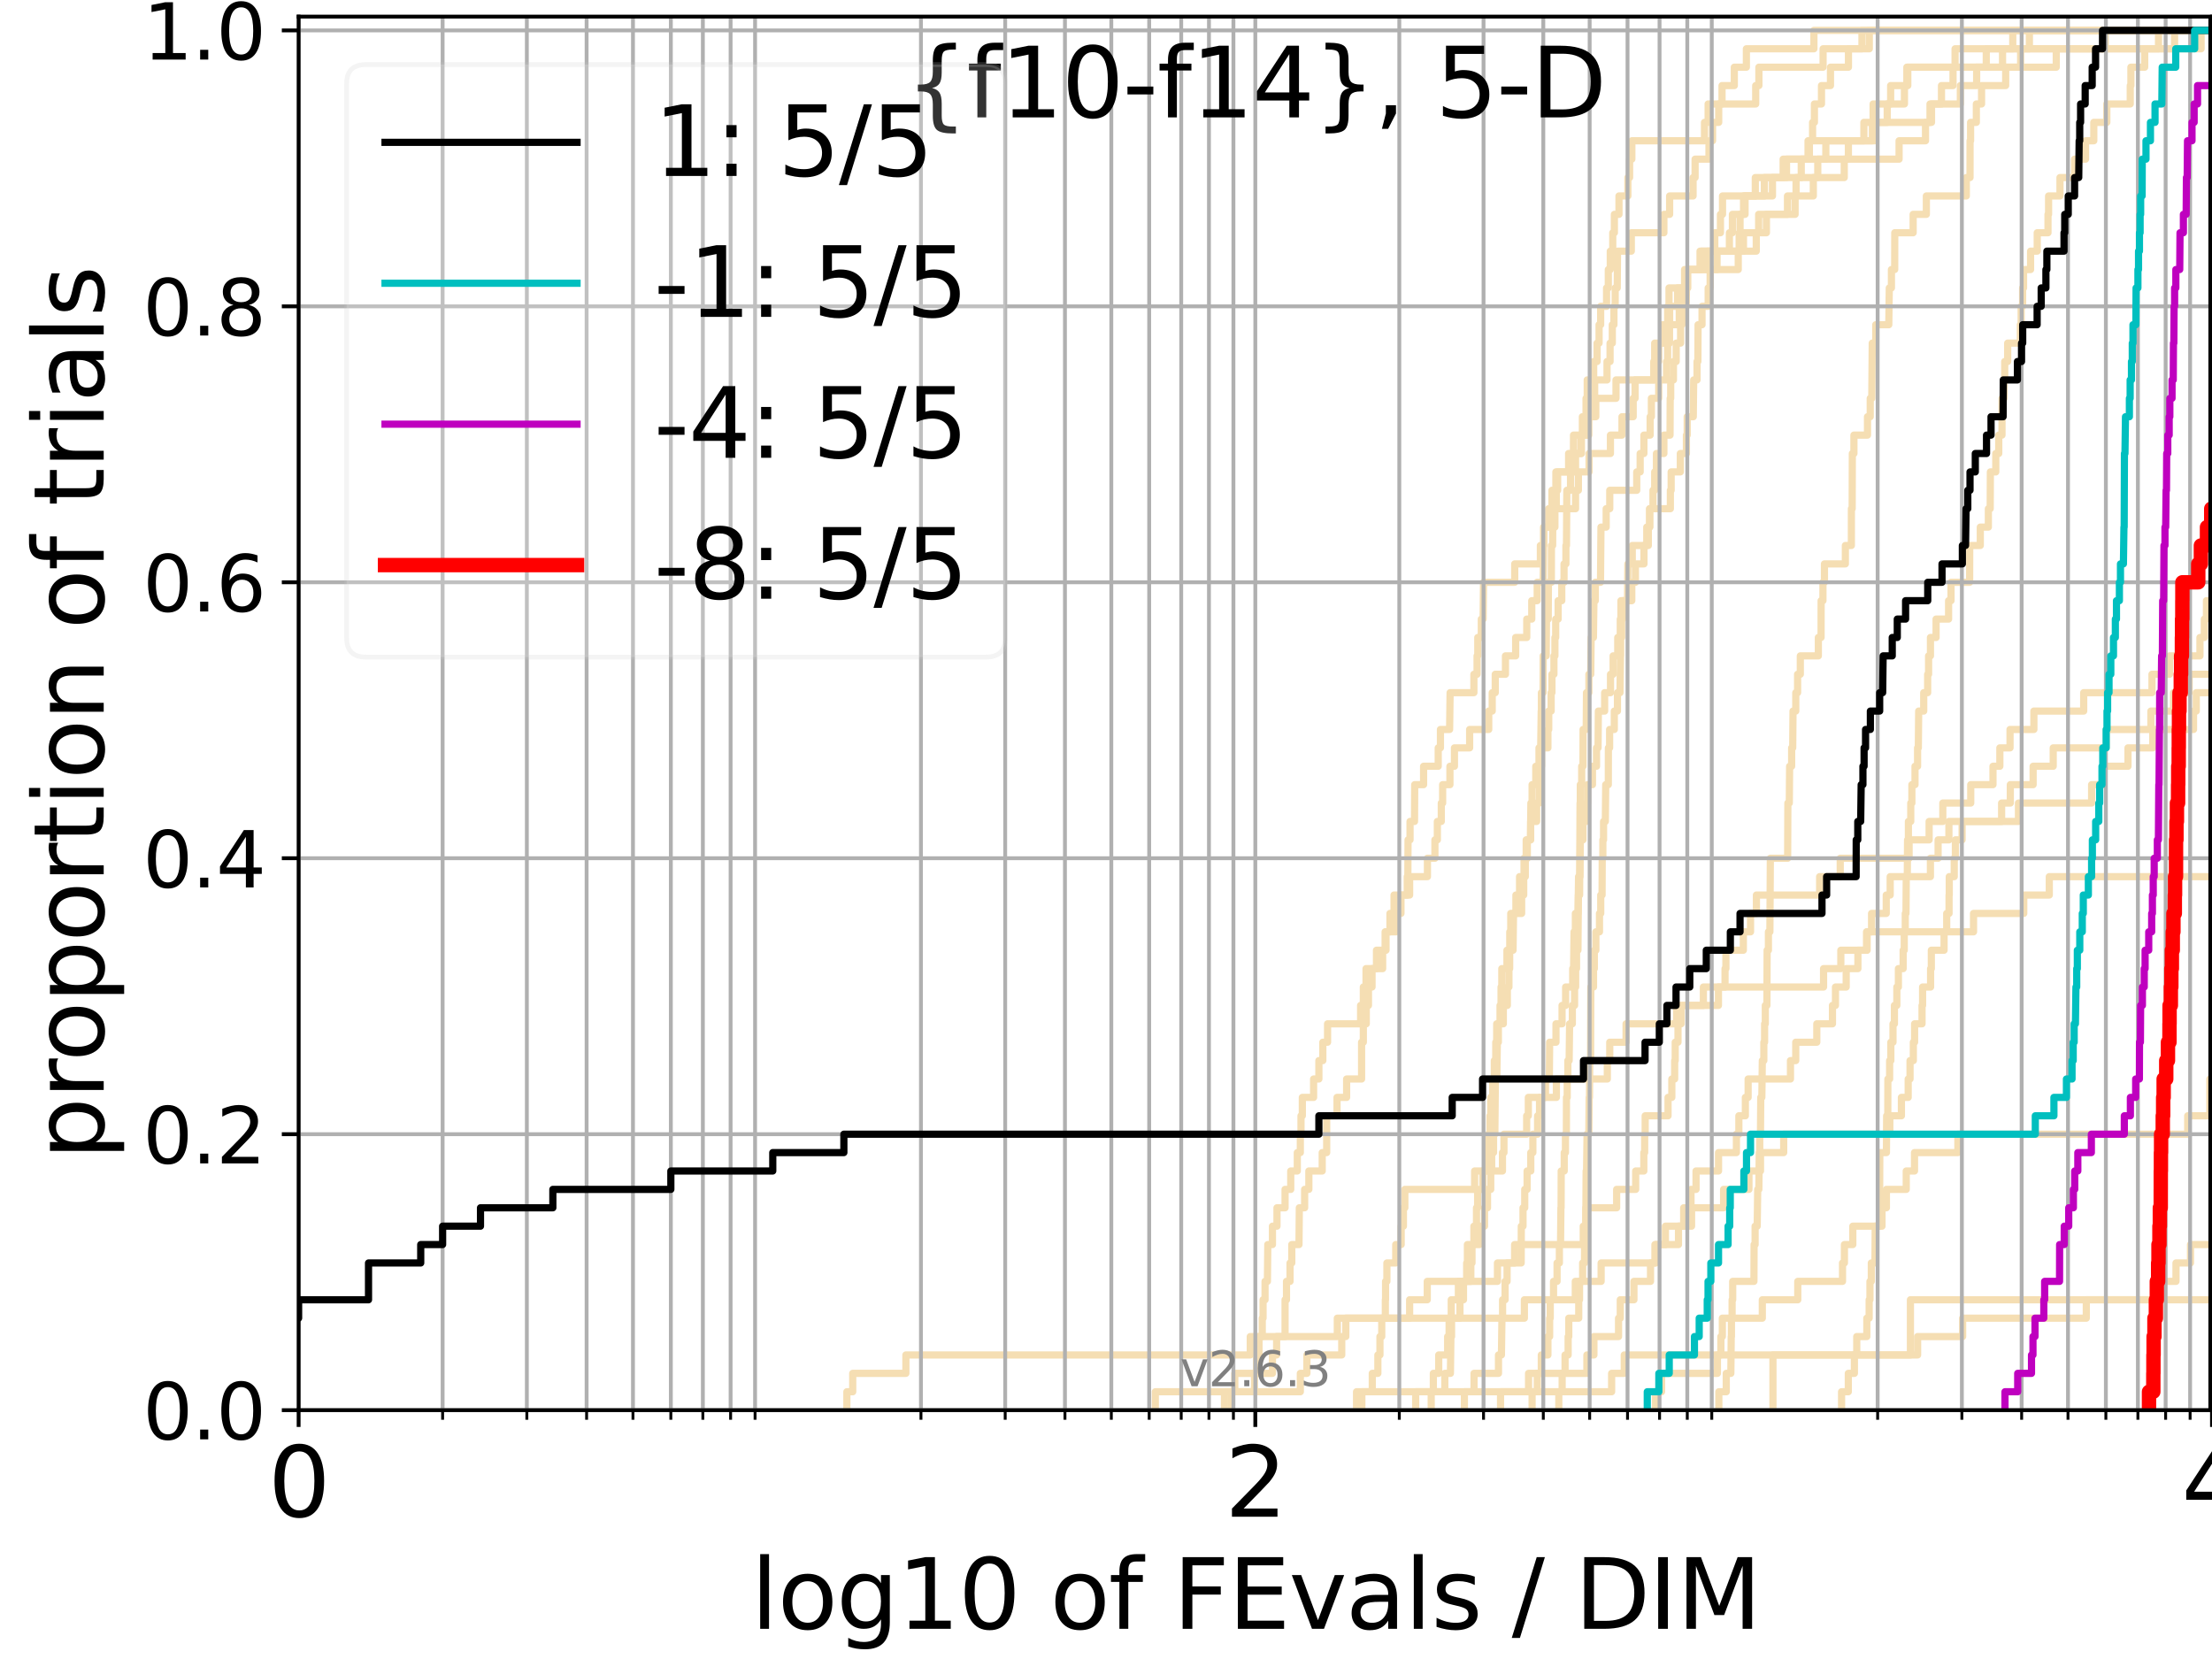<?xml version="1.0" encoding="utf-8" standalone="no"?>
<!DOCTYPE svg PUBLIC "-//W3C//DTD SVG 1.1//EN"
  "http://www.w3.org/Graphics/SVG/1.1/DTD/svg11.dtd">
<svg xmlns:xlink="http://www.w3.org/1999/xlink" width="460.8pt" height="345.6pt" viewBox="0 0 460.8 345.6" xmlns="http://www.w3.org/2000/svg" version="1.1">
 <defs>
  <style type="text/css">*{stroke-linejoin: round; stroke-linecap: butt}</style>
 </defs>
 <g id="figure_1">
  <g id="patch_1">
   <path d="M 0 345.6 
L 460.8 345.6 
L 460.8 0 
L 0 0 
z
" style="fill: #ffffff"/>
  </g>
  <g id="axes_1">
   <g id="patch_2">
    <path d="M 62.208 293.76 
L 460.8 293.76 
L 460.8 3.456 
L 62.208 3.456 
z
" style="fill: #ffffff"/>
   </g>
   <g id="line2d_1">
    <path d="M 282.594 293.76 
L 282.594 289.928 
L 285.87 289.928 
L 285.87 286.095 
L 287.037 286.095 
L 287.037 282.263 
L 287.467 282.263 
L 287.467 278.43 
L 287.845 278.43 
L 287.845 274.598 
L 288.592 274.598 
L 288.592 270.766 
L 288.638 270.766 
L 288.638 266.933 
L 288.915 266.933 
L 288.915 263.101 
L 290.759 263.101 
L 290.759 259.268 
L 291.888 259.268 
L 291.888 255.436 
L 292.358 255.436 
L 292.358 251.604 
L 292.654 251.604 
L 292.654 247.771 
L 307.191 247.771 
L 307.191 243.939 
L 312.988 243.939 
L 312.988 240.106 
L 313.303 240.106 
L 313.303 236.274 
L 318.03 236.274 
L 318.03 232.442 
L 318.38 232.442 
L 318.38 228.609 
L 324.223 228.609 
L 324.223 224.777 
L 334.836 224.777 
L 334.836 220.944 
L 335.342 220.944 
L 335.342 217.112 
L 338.741 217.112 
L 338.741 213.28 
L 349.286 213.28 
L 349.286 209.447 
L 357.983 209.447 
L 357.983 205.615 
L 379.882 205.615 
L 379.882 201.782 
L 383.479 201.782 
L 383.479 197.95 
L 388.956 197.95 
L 388.956 194.118 
L 411.124 194.118 
L 411.124 190.285 
L 421.587 190.285 
L 421.587 186.453 
L 426.905 186.453 
L 426.905 182.621 
L 426.905 182.621 
L 426.905 182.621 
L 460.8 182.621 
" clip-path="url(#p2eabecb853)" style="fill: none; stroke: #f5deb3; stroke-width: 1.5; stroke-linecap: square"/>
   </g>
   <g id="line2d_2"/>
   <g id="line2d_3">
    <path d="M 176.417 293.76 
L 176.417 289.928 
L 177.636 289.928 
L 177.636 286.095 
L 188.712 286.095 
L 188.712 282.263 
L 260.452 282.263 
L 260.452 278.43 
L 278.587 278.43 
L 278.587 274.598 
L 317.559 274.598 
L 317.559 270.766 
L 328.162 270.766 
L 328.162 266.933 
L 333.545 266.933 
L 333.545 263.101 
L 344.93 263.101 
L 344.93 259.268 
L 346.935 259.268 
L 346.935 255.436 
L 352.383 255.436 
L 352.383 251.604 
L 359.059 251.604 
L 359.059 247.771 
L 364.337 247.771 
L 364.337 243.939 
L 366.746 243.939 
L 366.746 240.106 
L 371.577 240.106 
L 371.577 236.274 
L 393.686 236.274 
L 393.686 232.442 
L 396.099 232.442 
L 396.099 228.609 
L 397.512 228.609 
L 397.512 224.777 
L 397.895 224.777 
L 397.895 220.944 
L 398.585 220.944 
L 398.585 217.112 
L 398.847 217.112 
L 398.847 213.28 
L 400.395 213.28 
L 400.395 209.447 
L 400.51 209.447 
L 400.51 205.615 
L 402.178 205.615 
L 402.178 201.782 
L 402.332 201.782 
L 402.332 197.95 
L 404.986 197.95 
L 404.986 194.118 
L 405.533 194.118 
L 405.533 190.285 
L 406.024 190.285 
L 406.024 186.453 
L 406.067 186.453 
L 406.067 182.621 
L 407.103 182.621 
L 407.103 178.788 
L 407.342 178.788 
L 407.342 174.956 
L 408.742 174.956 
L 408.742 171.123 
L 416.973 171.123 
L 416.973 167.291 
L 418.784 167.291 
L 418.784 163.459 
L 423.538 163.459 
L 423.538 159.626 
L 427.723 159.626 
L 427.723 155.794 
L 438.775 155.794 
L 438.775 151.961 
L 448.071 151.961 
L 448.071 148.129 
L 452.802 148.129 
L 452.802 144.297 
L 456.038 144.297 
L 456.038 140.464 
L 456.038 140.464 
L 456.038 140.464 
L 460.8 140.464 
" clip-path="url(#p2eabecb853)" style="fill: none; stroke: #f5deb3; stroke-width: 1.5; stroke-linecap: square"/>
   </g>
   <g id="line2d_4">
    <path d="M 294.911 293.76 
L 294.911 289.928 
L 300.984 289.928 
L 300.984 286.095 
L 302.15 286.095 
L 302.251 278.43 
L 302.386 278.43 
L 302.386 274.598 
L 304.134 274.598 
L 304.134 270.766 
L 304.871 270.766 
L 304.871 266.933 
L 306.401 266.933 
L 306.401 263.101 
L 306.645 263.101 
L 306.645 259.268 
L 308.203 259.268 
L 308.203 255.436 
L 309.249 255.436 
L 309.249 251.604 
L 309.876 251.604 
L 309.876 247.771 
L 310.55 247.771 
L 310.55 243.939 
L 310.745 243.939 
L 310.745 240.106 
L 311.132 240.106 
L 311.132 236.274 
L 311.406 236.274 
L 311.515 224.777 
L 311.814 224.777 
L 311.922 217.112 
L 312.137 217.112 
L 312.137 213.28 
L 313.172 213.28 
L 313.172 209.447 
L 314.004 209.447 
L 314.004 205.615 
L 314.337 205.615 
L 314.337 201.782 
L 314.49 201.782 
L 314.49 197.95 
L 315.196 197.95 
L 315.296 190.285 
L 316.986 190.285 
L 316.986 186.453 
L 317.416 186.453 
L 317.416 182.621 
L 317.748 182.621 
L 317.748 178.788 
L 318.17 178.788 
L 318.17 174.956 
L 318.82 174.956 
L 318.912 167.291 
L 319.164 167.291 
L 319.164 163.459 
L 319.933 163.459 
L 319.933 159.626 
L 320.601 159.626 
L 320.601 155.794 
L 320.953 155.794 
L 321.063 148.129 
L 321.106 148.129 
L 321.106 144.297 
L 321.454 144.297 
L 321.476 136.632 
L 322.099 136.632 
L 322.163 128.967 
L 322.524 128.967 
L 322.566 121.302 
L 323.174 121.302 
L 323.195 113.637 
L 323.444 113.637 
L 323.485 105.973 
L 324.203 105.973 
L 324.203 102.14 
L 324.486 102.14 
L 324.486 98.308 
L 326.768 98.308 
L 326.768 94.475 
L 329.442 94.475 
L 329.442 90.643 
L 330.981 90.643 
L 330.981 86.811 
L 332.434 86.811 
L 332.434 82.978 
L 336.642 82.978 
L 336.642 79.146 
L 345.181 79.146 
L 345.181 75.313 
L 345.542 75.313 
L 345.542 71.481 
L 346.923 71.481 
L 346.923 67.649 
L 347.413 67.649 
L 347.413 63.816 
L 347.686 63.816 
L 347.686 59.984 
L 350.928 59.984 
L 350.928 56.151 
L 354.433 56.151 
L 354.433 52.319 
L 363.197 52.319 
L 363.197 48.487 
L 367.976 48.487 
L 367.976 44.654 
L 373.952 44.654 
L 373.952 40.822 
L 374.152 40.822 
L 374.152 36.989 
L 378.675 36.989 
L 378.675 33.157 
L 385.052 33.157 
L 385.052 29.325 
L 388.281 29.325 
L 388.281 25.492 
L 402.057 25.492 
L 402.057 21.66 
L 408.377 21.66 
L 408.377 17.827 
L 411.772 17.827 
L 411.772 13.995 
L 413.775 13.995 
L 413.775 10.163 
L 422.759 10.163 
L 422.759 6.33 
L 422.759 6.33 
L 460.8 6.33 
L 460.8 6.33 
" clip-path="url(#p2eabecb853)" style="fill: none; stroke: #f5deb3; stroke-width: 1.5; stroke-linecap: square"/>
   </g>
   <g id="line2d_5"/>
   <g id="line2d_6"/>
   <g id="line2d_7">
    <path d="M 324.728 293.76 
L 324.728 289.928 
L 325.425 289.928 
L 325.425 286.095 
L 326.033 286.095 
L 326.033 282.263 
L 326.672 282.263 
L 326.672 278.43 
L 326.806 278.43 
L 326.806 274.598 
L 328.88 274.598 
L 328.88 270.766 
L 329.044 270.766 
L 329.044 266.933 
L 329.693 266.933 
L 329.693 263.101 
L 330.085 263.101 
L 330.121 255.436 
L 330.351 255.436 
L 330.421 243.939 
L 330.509 243.939 
L 330.614 236.274 
L 330.981 236.274 
L 331.05 228.609 
L 331.12 228.609 
L 331.172 220.944 
L 331.344 220.944 
L 331.396 205.615 
L 331.96 205.615 
L 331.96 201.782 
L 332.13 201.782 
L 332.13 197.95 
L 332.45 197.95 
L 332.45 194.118 
L 333.2 194.118 
L 333.2 190.285 
L 333.463 190.285 
L 333.463 186.453 
L 333.741 186.453 
L 333.774 178.788 
L 333.904 178.788 
L 333.904 174.956 
L 334.05 174.956 
L 334.05 171.123 
L 334.421 171.123 
L 334.501 163.459 
L 335.042 163.459 
L 335.058 155.794 
L 335.311 155.794 
L 335.311 151.961 
L 336.29 151.961 
L 336.29 148.129 
L 336.946 148.129 
L 336.946 144.297 
L 337.473 144.297 
L 337.577 136.632 
L 337.607 136.632 
L 337.607 132.799 
L 337.816 132.799 
L 337.816 128.967 
L 338.023 128.967 
L 338.023 125.135 
L 339.045 125.135 
L 339.117 117.47 
L 340.029 117.47 
L 340.029 113.637 
L 343.379 113.637 
L 343.379 109.805 
L 343.665 109.805 
L 343.665 105.973 
L 347.968 105.973 
L 347.968 102.14 
L 348.132 102.14 
L 348.132 98.308 
L 350.042 98.308 
L 350.042 94.475 
L 351.31 94.475 
L 351.31 90.643 
L 351.473 90.643 
L 351.473 86.811 
L 352.742 86.811 
L 352.826 79.146 
L 353.523 79.146 
L 353.523 75.313 
L 353.699 75.313 
L 353.74 67.649 
L 354.564 67.649 
L 354.564 63.816 
L 355.845 63.816 
L 355.845 59.984 
L 356.254 59.984 
L 356.254 56.151 
L 357.693 56.151 
L 357.693 52.319 
L 360.268 52.319 
L 360.268 48.487 
L 360.891 48.487 
L 360.891 44.654 
L 363.213 44.654 
L 363.213 40.822 
L 365.66 40.822 
L 365.66 36.989 
L 372.165 36.989 
L 372.165 33.157 
L 380.357 33.157 
L 380.357 29.325 
L 390.538 29.325 
L 390.538 25.492 
L 393.14 25.492 
L 393.14 21.66 
L 396.731 21.66 
L 396.731 17.827 
L 397.429 17.827 
L 397.429 13.995 
L 407.279 13.995 
L 407.279 10.163 
L 453.003 10.163 
L 453.003 6.33 
L 453.003 6.33 
L 460.8 6.33 
L 460.8 6.33 
" clip-path="url(#p2eabecb853)" style="fill: none; stroke: #f5deb3; stroke-width: 1.5; stroke-linecap: square"/>
   </g>
   <g id="line2d_8">
    <path clip-path="url(#p2eabecb853)" style="fill: none; stroke: #f5deb3; stroke-width: 1.5; stroke-linecap: square"/>
   </g>
   <g id="line2d_9">
    <path d="M 319.164 293.76 
L 319.164 289.928 
L 320.246 289.928 
L 320.246 286.095 
L 321.084 286.095 
L 321.084 282.263 
L 322.46 282.263 
L 322.46 278.43 
L 322.819 278.43 
L 322.819 274.598 
L 322.944 274.598 
L 322.944 270.766 
L 323.63 270.766 
L 323.63 266.933 
L 324.365 266.933 
L 324.365 263.101 
L 324.848 263.101 
L 324.848 259.268 
L 325.088 259.268 
L 325.167 251.604 
L 325.207 251.604 
L 325.227 243.939 
L 325.858 243.939 
L 325.858 240.106 
L 326.111 240.106 
L 326.111 236.274 
L 326.305 236.274 
L 326.325 228.609 
L 326.479 228.609 
L 326.479 224.777 
L 326.614 224.777 
L 326.614 220.944 
L 326.882 220.944 
L 326.978 213.28 
L 327.546 213.28 
L 327.546 209.447 
L 328.014 209.447 
L 328.014 205.615 
L 328.237 205.615 
L 328.237 201.782 
L 328.421 201.782 
L 328.421 197.95 
L 328.715 197.95 
L 328.807 186.453 
L 329.062 186.453 
L 329.153 167.291 
L 329.207 167.291 
L 329.207 163.459 
L 329.496 163.459 
L 329.496 159.626 
L 329.765 159.626 
L 329.783 151.961 
L 330.439 151.961 
L 330.492 144.297 
L 330.998 144.297 
L 330.998 140.464 
L 331.379 140.464 
L 331.465 132.799 
L 331.943 132.799 
L 332.045 125.135 
L 332.333 125.135 
L 332.333 121.302 
L 333.414 121.302 
L 333.512 109.805 
L 334.597 109.805 
L 334.597 105.973 
L 335.342 105.973 
L 335.342 102.14 
L 340.963 102.14 
L 340.963 98.308 
L 341.675 98.308 
L 341.675 94.475 
L 342.455 94.475 
L 342.455 90.643 
L 343.755 90.643 
L 343.755 86.811 
L 344.013 86.811 
L 344.013 82.978 
L 345.542 82.978 
L 345.542 79.146 
L 347.175 79.146 
L 347.175 75.313 
L 347.401 75.313 
L 347.401 71.481 
L 347.792 71.481 
L 347.792 67.649 
L 349.818 67.649 
L 349.818 63.816 
L 350.884 63.816 
L 350.884 59.984 
L 351.592 59.984 
L 351.592 56.151 
L 354.149 56.151 
L 354.149 52.319 
L 362.296 52.319 
L 362.296 48.487 
L 362.481 48.487 
L 362.481 44.654 
L 363.526 44.654 
L 363.526 40.822 
L 369.236 40.822 
L 369.236 36.989 
L 375.234 36.989 
L 375.234 33.157 
L 376.648 33.157 
L 376.648 29.325 
L 377.594 29.325 
L 377.594 25.492 
L 377.977 25.492 
L 377.977 21.66 
L 379.448 21.66 
L 379.448 17.827 
L 381.323 17.827 
L 381.323 13.995 
L 385.067 13.995 
L 385.067 10.163 
L 387.882 10.163 
L 387.882 6.33 
L 387.882 6.33 
L 460.8 6.33 
L 460.8 6.33 
" clip-path="url(#p2eabecb853)" style="fill: none; stroke: #f5deb3; stroke-width: 1.5; stroke-linecap: square"/>
   </g>
   <g id="line2d_10">
    <path clip-path="url(#p2eabecb853)" style="fill: none; stroke: #f5deb3; stroke-width: 1.5; stroke-linecap: square"/>
   </g>
   <g id="line2d_11">
    <path clip-path="url(#p2eabecb853)" style="fill: none; stroke: #f5deb3; stroke-width: 1.5; stroke-linecap: square"/>
   </g>
   <g id="line2d_12">
    <path d="M 283.697 293.76 
L 283.697 289.928 
L 335.733 289.928 
L 335.733 286.095 
L 338.361 286.095 
L 338.361 282.263 
L 399.473 282.263 
L 399.473 278.43 
L 408.854 278.43 
L 408.854 274.598 
L 434.613 274.598 
L 434.613 270.766 
L 449.044 270.766 
L 449.044 266.933 
L 453.3 266.933 
L 453.3 263.101 
L 456.321 263.101 
L 456.321 259.268 
L 461.8 259.268 
" clip-path="url(#p2eabecb853)" style="fill: none; stroke: #f5deb3; stroke-width: 1.5; stroke-linecap: square"/>
   </g>
   <g id="line2d_13"/>
   <g id="line2d_14">
    <path d="M 312.591 293.76 
L 312.591 289.928 
L 318.427 289.928 
L 318.427 286.095 
L 330.579 286.095 
L 330.579 282.263 
L 332.045 282.263 
L 332.045 278.43 
L 337.173 278.43 
L 337.173 274.598 
L 337.533 274.598 
L 337.533 270.766 
L 340.38 270.766 
L 340.38 266.933 
L 343.833 266.933 
L 343.833 263.101 
L 344.753 263.101 
L 344.753 259.268 
L 349.66 259.268 
L 349.66 255.436 
L 350.741 255.436 
L 350.741 251.604 
L 352.267 251.604 
L 352.267 247.771 
L 353.316 247.771 
L 353.316 243.939 
L 358.001 243.939 
L 358.001 240.106 
L 361.727 240.106 
L 361.727 236.274 
L 362.237 236.274 
L 362.237 232.442 
L 363.591 232.442 
L 363.591 228.609 
L 364.168 228.609 
L 364.168 224.777 
L 372.989 224.777 
L 372.989 220.944 
L 374.088 220.944 
L 374.088 217.112 
L 378.473 217.112 
L 378.473 213.28 
L 381.734 213.28 
L 381.734 209.447 
L 382.364 209.447 
L 382.364 205.615 
L 384.596 205.615 
L 384.596 201.782 
L 387.034 201.782 
L 387.034 197.95 
L 388.833 197.95 
L 388.833 194.118 
L 389.884 194.118 
L 389.884 190.285 
L 392.941 190.285 
L 392.941 186.453 
L 393.76 186.453 
L 393.76 182.621 
L 402.141 182.621 
L 402.141 178.788 
L 403.743 178.788 
L 403.743 174.956 
L 405.993 174.956 
L 405.993 171.123 
L 420.482 171.123 
L 420.482 167.291 
L 435.722 167.291 
L 435.722 163.459 
L 438.262 163.459 
L 438.262 159.626 
L 443.298 159.626 
L 443.298 155.794 
L 448.463 155.794 
L 448.463 151.961 
L 456.951 151.961 
L 456.951 148.129 
L 457.524 148.129 
L 457.524 144.297 
L 457.524 144.297 
L 457.524 144.297 
L 460.8 144.297 
" clip-path="url(#p2eabecb853)" style="fill: none; stroke: #f5deb3; stroke-width: 1.5; stroke-linecap: square"/>
   </g>
   <g id="line2d_15"/>
   <g id="line2d_16"/>
   <g id="line2d_17">
    <path d="M 383.634 293.76 
L 383.634 289.928 
L 385.037 289.928 
L 385.037 286.095 
L 386.304 286.095 
L 386.304 282.263 
L 386.795 282.263 
L 386.795 278.43 
L 388.892 278.43 
L 388.892 274.598 
L 389.382 274.598 
L 389.382 270.766 
L 389.548 270.766 
L 389.548 266.933 
L 389.83 266.933 
L 389.83 263.101 
L 390.586 263.101 
L 390.639 255.436 
L 391.536 255.436 
L 391.6 240.106 
L 392.979 240.106 
L 393.024 232.442 
L 393.26 232.442 
L 393.28 224.777 
L 393.645 224.777 
L 393.645 220.944 
L 393.898 220.944 
L 393.898 217.112 
L 394.346 217.112 
L 394.346 213.28 
L 394.643 213.28 
L 394.643 209.447 
L 395.147 209.447 
L 395.147 205.615 
L 395.473 205.615 
L 395.473 201.782 
L 396.46 201.782 
L 396.46 197.95 
L 396.69 197.95 
L 396.69 194.118 
L 396.902 194.118 
L 396.902 190.285 
L 397.053 190.285 
L 397.11 182.621 
L 397.324 182.621 
L 397.384 174.956 
L 397.556 174.956 
L 397.556 171.123 
L 398.046 171.123 
L 398.046 167.291 
L 398.282 167.291 
L 398.282 163.459 
L 398.934 163.459 
L 398.934 159.626 
L 399.466 159.626 
L 399.466 155.794 
L 399.622 155.794 
L 399.697 148.129 
L 400.746 148.129 
L 400.746 144.297 
L 401.567 144.297 
L 401.567 140.464 
L 401.76 140.464 
L 401.76 136.632 
L 402.148 136.632 
L 402.148 132.799 
L 403.32 132.799 
L 403.32 128.967 
L 405.926 128.967 
L 405.926 125.135 
L 406.433 125.135 
L 406.433 121.302 
L 410.312 121.302 
L 410.329 113.637 
L 412.531 113.637 
L 412.531 109.805 
L 414.214 109.805 
L 414.214 105.973 
L 414.593 105.973 
L 414.631 98.308 
L 415.76 98.308 
L 415.76 94.475 
L 416.376 94.475 
L 416.376 90.643 
L 417.052 90.643 
L 417.066 82.978 
L 417.478 82.978 
L 417.478 79.146 
L 417.619 79.146 
L 417.619 75.313 
L 418.237 75.313 
L 418.237 71.481 
L 420.876 71.481 
L 420.876 67.649 
L 421.043 67.649 
L 421.043 63.816 
L 421.348 63.816 
L 421.348 59.984 
L 421.544 59.984 
L 421.544 56.151 
L 423.009 56.151 
L 423.009 52.319 
L 424.392 52.319 
L 424.392 48.487 
L 426.633 48.487 
L 426.633 44.654 
L 426.757 44.654 
L 426.757 40.822 
L 429.131 40.822 
L 429.131 36.989 
L 432.165 36.989 
L 432.165 33.157 
L 434.459 33.157 
L 434.459 29.325 
L 436.177 29.325 
L 436.177 25.492 
L 438.89 25.492 
L 438.89 21.66 
L 443.77 21.66 
L 443.77 17.827 
L 443.906 17.827 
L 443.906 13.995 
L 446.781 13.995 
L 446.781 10.163 
L 449.656 10.163 
L 449.656 6.33 
L 449.656 6.33 
L 460.8 6.33 
L 460.8 6.33 
" clip-path="url(#p2eabecb853)" style="fill: none; stroke: #f5deb3; stroke-width: 1.5; stroke-linecap: square"/>
   </g>
   <g id="line2d_18">
    <path d="M 240.676 293.76 
L 240.676 289.928 
L 270.883 289.928 
L 270.883 286.095 
L 272.254 286.095 
L 272.254 282.263 
L 279.51 282.263 
L 279.51 278.43 
L 280.358 278.43 
L 280.358 274.598 
L 293.653 274.598 
L 293.653 270.766 
L 297.323 270.766 
L 297.323 266.933 
L 311.949 266.933 
L 311.949 263.101 
L 315.52 263.101 
L 315.52 259.268 
L 329.818 259.268 
L 329.818 255.436 
L 330.368 255.436 
L 330.368 251.604 
L 336.779 251.604 
L 336.779 247.771 
L 340.742 247.771 
L 340.742 243.939 
L 342.442 243.939 
L 342.442 240.106 
L 342.615 240.106 
L 342.615 236.274 
L 342.721 236.274 
L 342.721 232.442 
L 347.484 232.442 
L 347.484 228.609 
L 348.272 228.609 
L 348.272 224.777 
L 348.863 224.777 
L 348.863 220.944 
L 348.978 220.944 
L 348.978 217.112 
L 349.558 217.112 
L 349.558 213.28 
L 350.21 213.28 
L 350.21 209.447 
L 354.845 209.447 
L 354.845 205.615 
L 359.358 205.615 
L 359.358 201.782 
L 359.538 201.782 
L 359.538 197.95 
L 363.172 197.95 
L 363.172 194.118 
L 364.666 194.118 
L 364.666 190.285 
L 365.893 190.285 
L 365.893 186.453 
L 379.066 186.453 
L 379.066 182.621 
L 383.355 182.621 
L 383.355 178.788 
L 397.698 178.788 
L 397.698 174.956 
L 401.872 174.956 
L 401.872 171.123 
L 404.722 171.123 
L 404.722 167.291 
L 410.542 167.291 
L 410.542 163.459 
L 415.176 163.459 
L 415.176 159.626 
L 416.605 159.626 
L 416.605 155.794 
L 418.725 155.794 
L 418.725 151.961 
L 423.698 151.961 
L 423.698 148.129 
L 434.072 148.129 
L 434.072 144.297 
L 448.297 144.297 
L 448.297 140.464 
L 451.953 140.464 
L 451.953 136.632 
L 458.29 136.632 
L 458.29 132.799 
L 459.201 132.799 
L 459.201 128.967 
L 459.645 128.967 
L 459.645 125.135 
L 461.8 125.135 
" clip-path="url(#p2eabecb853)" style="fill: none; stroke: #f5deb3; stroke-width: 1.5; stroke-linecap: square"/>
   </g>
   <g id="line2d_19">
    <path clip-path="url(#p2eabecb853)" style="fill: none; stroke: #f5deb3; stroke-width: 1.5; stroke-linecap: square"/>
   </g>
   <g id="line2d_20">
    <path d="M 256.558 293.76 
L 256.558 289.928 
L 261.33 289.928 
L 261.33 286.095 
L 265.074 286.095 
L 265.074 282.263 
L 265.942 282.263 
L 265.942 278.43 
L 267.702 278.43 
L 267.702 270.766 
L 268.001 270.766 
L 268.001 266.933 
L 268.74 266.933 
L 268.74 263.101 
L 269.104 263.101 
L 269.104 259.268 
L 270.603 259.268 
L 270.673 251.604 
L 271.779 251.604 
L 271.779 247.771 
L 272.658 247.771 
L 272.658 243.939 
L 275.442 243.939 
L 275.442 240.106 
L 276.373 240.106 
L 276.373 232.442 
L 278.528 232.442 
L 278.528 228.609 
L 280.526 228.609 
L 280.526 224.777 
L 283.645 224.777 
L 283.645 217.112 
L 284.007 217.112 
L 284.007 213.28 
L 284.62 213.28 
L 284.62 209.447 
L 285.074 209.447 
L 285.074 205.615 
L 285.821 205.615 
L 285.821 201.782 
L 288.033 201.782 
L 288.033 197.95 
L 288.731 197.95 
L 288.731 194.118 
L 289.553 194.118 
L 289.553 190.285 
L 290.405 190.285 
L 290.405 186.453 
L 293.156 186.453 
L 293.156 182.621 
L 293.281 182.621 
L 293.323 174.956 
L 293.735 174.956 
L 293.735 171.123 
L 294.671 171.123 
L 294.711 163.459 
L 296.559 163.459 
L 296.559 159.626 
L 299.607 159.626 
L 299.607 155.794 
L 300.071 155.794 
L 300.071 151.961 
L 301.98 151.961 
L 302.082 144.297 
L 307.04 144.297 
L 307.04 140.464 
L 307.7 140.464 
L 307.7 136.632 
L 307.848 136.632 
L 307.848 132.799 
L 308.584 132.799 
L 308.584 128.967 
L 308.961 128.967 
L 309.048 121.302 
L 315.545 121.302 
L 315.545 117.47 
L 320.887 117.47 
L 320.887 113.637 
L 321.562 113.637 
L 321.562 109.805 
L 323.917 109.805 
L 323.917 105.973 
L 328.218 105.973 
L 328.218 102.14 
L 328.807 102.14 
L 328.807 98.308 
L 331.033 98.308 
L 331.033 94.475 
L 335.483 94.475 
L 335.483 90.643 
L 337.89 90.643 
L 337.89 86.811 
L 340.226 86.811 
L 340.226 82.978 
L 340.617 82.978 
L 340.617 79.146 
L 344.512 79.146 
L 344.512 75.313 
L 344.702 75.313 
L 344.702 71.481 
L 346.293 71.481 
L 346.293 67.649 
L 347.815 67.649 
L 347.815 63.816 
L 349.479 63.816 
L 349.479 59.984 
L 351.354 59.984 
L 351.354 56.151 
L 362.11 56.151 
L 362.11 52.319 
L 365.862 52.319 
L 365.862 48.487 
L 366.356 48.487 
L 366.356 44.654 
L 372.366 44.654 
L 372.366 40.822 
L 377.748 40.822 
L 377.748 36.989 
L 384.191 36.989 
L 384.191 33.157 
L 395.614 33.157 
L 395.614 29.325 
L 401.119 29.325 
L 401.119 25.492 
L 402.369 25.492 
L 402.369 21.66 
L 404.446 21.66 
L 404.446 17.827 
L 406.854 17.827 
L 406.854 13.995 
L 428.356 13.995 
L 428.356 10.163 
L 458.528 10.163 
L 458.528 6.33 
L 458.528 6.33 
L 460.8 6.33 
L 460.8 6.33 
" clip-path="url(#p2eabecb853)" style="fill: none; stroke: #f5deb3; stroke-width: 1.5; stroke-linecap: square"/>
   </g>
   <g id="line2d_21"/>
   <g id="line2d_22">
    <path d="M 255.077 293.76 
L 255.077 289.928 
L 257.231 289.928 
L 257.231 286.095 
L 261.762 286.095 
L 261.762 282.263 
L 262.276 282.263 
L 262.276 278.43 
L 262.951 278.43 
L 262.951 274.598 
L 263.118 274.598 
L 263.118 270.766 
L 263.533 270.766 
L 263.533 266.933 
L 264.025 266.933 
L 264.107 259.268 
L 265.074 259.268 
L 265.074 255.436 
L 266.02 255.436 
L 266.02 251.604 
L 267.702 251.604 
L 267.702 247.771 
L 268.886 247.771 
L 268.886 243.939 
L 270.251 243.939 
L 270.251 240.106 
L 270.883 240.106 
L 270.883 236.274 
L 271.022 236.274 
L 271.022 232.442 
L 271.299 232.442 
L 271.299 228.609 
L 273.649 228.609 
L 273.649 224.777 
L 274.747 224.777 
L 274.747 220.944 
L 275.567 220.944 
L 275.567 217.112 
L 276.557 217.112 
L 276.557 213.28 
L 283.437 213.28 
L 283.437 209.447 
L 284.007 209.447 
L 284.007 205.615 
L 284.569 205.615 
L 284.569 201.782 
L 286.748 201.782 
L 286.748 197.95 
L 288.546 197.95 
L 288.546 194.118 
L 290.803 194.118 
L 290.803 190.285 
L 291.845 190.285 
L 291.845 186.453 
L 293.653 186.453 
L 293.653 182.621 
L 297.36 182.621 
L 297.36 178.788 
L 298.919 178.788 
L 298.919 174.956 
L 299.427 174.956 
L 299.427 171.123 
L 300.248 171.123 
L 300.248 167.291 
L 300.53 167.291 
L 300.53 163.459 
L 302.048 163.459 
L 302.048 159.626 
L 302.988 159.626 
L 302.988 155.794 
L 306.155 155.794 
L 306.155 151.961 
L 310.13 151.961 
L 310.13 148.129 
L 310.856 148.129 
L 310.856 144.297 
L 311.488 144.297 
L 311.488 140.464 
L 313.616 140.464 
L 313.616 136.632 
L 315.743 136.632 
L 315.743 132.799 
L 318.053 132.799 
L 318.053 128.967 
L 319.095 128.967 
L 319.095 125.135 
L 320.224 125.135 
L 320.224 121.302 
L 321.476 121.302 
L 321.562 113.637 
L 321.627 113.637 
L 321.627 109.805 
L 322.608 109.805 
L 322.608 105.973 
L 323.299 105.973 
L 323.299 102.14 
L 324.121 102.14 
L 324.121 98.308 
L 327.771 98.308 
L 327.79 90.643 
L 330.421 90.643 
L 330.421 86.811 
L 331.705 86.811 
L 331.705 82.978 
L 332.198 82.978 
L 332.198 79.146 
L 334.773 79.146 
L 334.773 75.313 
L 335.405 75.313 
L 335.405 71.481 
L 335.873 71.481 
L 335.873 67.649 
L 336.213 67.649 
L 336.213 63.816 
L 336.474 63.816 
L 336.474 59.984 
L 336.901 59.984 
L 336.961 52.319 
L 339.831 52.319 
L 339.831 48.487 
L 346.621 48.487 
L 346.621 44.654 
L 347.815 44.654 
L 347.815 40.822 
L 352.7 40.822 
L 352.7 36.989 
L 353.119 36.989 
L 353.119 33.157 
L 356.011 33.157 
L 356.011 29.325 
L 356.755 29.325 
L 356.755 25.492 
L 358.039 25.492 
L 358.039 21.66 
L 365.746 21.66 
L 365.746 17.827 
L 366.41 17.827 
L 366.41 13.995 
L 379.781 13.995 
L 379.781 10.163 
L 389.409 10.163 
L 389.409 6.33 
L 389.409 6.33 
L 460.8 6.33 
L 460.8 6.33 
" clip-path="url(#p2eabecb853)" style="fill: none; stroke: #f5deb3; stroke-width: 1.5; stroke-linecap: square"/>
   </g>
   <g id="line2d_23">
    <path clip-path="url(#p2eabecb853)" style="fill: none; stroke: #f5deb3; stroke-width: 1.5; stroke-linecap: square"/>
   </g>
   <g id="line2d_24">
    <path d="M 305.061 293.76 
L 305.061 289.928 
L 307.07 289.928 
L 307.07 286.095 
L 312.164 286.095 
L 312.164 282.263 
L 312.777 282.263 
L 312.883 274.598 
L 313.015 274.598 
L 313.015 270.766 
L 313.538 270.766 
L 313.538 266.933 
L 313.952 266.933 
L 313.952 263.101 
L 316.89 263.101 
L 316.914 255.436 
L 317.273 255.436 
L 317.273 251.604 
L 317.63 251.604 
L 317.63 247.771 
L 318.124 247.771 
L 318.124 243.939 
L 318.889 243.939 
L 318.889 240.106 
L 319.323 240.106 
L 319.323 236.274 
L 320.313 236.274 
L 320.313 232.442 
L 320.711 232.442 
L 320.711 228.609 
L 321.95 228.609 
L 321.95 224.777 
L 322.756 224.777 
L 322.819 217.112 
L 324.141 217.112 
L 324.141 213.28 
L 325.405 213.28 
L 325.405 209.447 
L 326.15 209.447 
L 326.15 205.615 
L 327.621 205.615 
L 327.621 201.782 
L 327.809 201.782 
L 327.902 194.118 
L 328.181 194.118 
L 328.181 190.285 
L 328.734 190.285 
L 328.843 182.621 
L 329.135 182.621 
L 329.207 174.956 
L 329.765 174.956 
L 329.765 171.123 
L 330.456 171.123 
L 330.456 167.291 
L 330.702 167.291 
L 330.702 163.459 
L 331.739 163.459 
L 331.739 159.626 
L 332.585 159.626 
L 332.585 155.794 
L 332.902 155.794 
L 332.968 148.129 
L 334.276 148.129 
L 334.276 144.297 
L 335.499 144.297 
L 335.499 140.464 
L 336.043 140.464 
L 336.043 136.632 
L 337.007 136.632 
L 337.007 132.799 
L 337.533 132.799 
L 337.533 128.967 
L 337.667 128.967 
L 337.667 125.135 
L 339.93 125.135 
L 339.93 121.302 
L 340.686 121.302 
L 340.686 117.47 
L 342.469 117.47 
L 342.469 113.637 
L 343.051 113.637 
L 343.051 109.805 
L 343.652 109.805 
L 343.652 105.973 
L 344.347 105.973 
L 344.347 102.14 
L 344.702 102.14 
L 344.702 98.308 
L 345.068 98.308 
L 345.068 94.475 
L 346.621 94.475 
L 346.621 90.643 
L 347.898 90.643 
L 347.933 82.978 
L 348.039 82.978 
L 348.039 79.146 
L 348.609 79.146 
L 348.609 75.313 
L 349.183 75.313 
L 349.183 71.481 
L 350.098 71.481 
L 350.098 67.649 
L 350.388 67.649 
L 350.388 63.816 
L 351.267 63.816 
L 351.375 56.151 
L 355.796 56.151 
L 355.796 52.319 
L 357.222 52.319 
L 357.222 48.487 
L 358.4 48.487 
L 358.4 44.654 
L 358.831 44.654 
L 358.831 40.822 
L 367.552 40.822 
L 367.552 36.989 
L 371.461 36.989 
L 371.461 33.157 
L 376.926 33.157 
L 376.926 29.325 
L 390.057 29.325 
L 390.057 25.492 
L 390.203 25.492 
L 390.203 21.66 
L 393.857 21.66 
L 393.857 17.827 
L 397.231 17.827 
L 397.231 13.995 
L 417.166 13.995 
L 417.166 10.163 
L 419.293 10.163 
L 419.293 6.33 
L 419.293 6.33 
L 460.8 6.33 
L 460.8 6.33 
" clip-path="url(#p2eabecb853)" style="fill: none; stroke: #f5deb3; stroke-width: 1.5; stroke-linecap: square"/>
   </g>
   <g id="line2d_25"/>
   <g id="line2d_26">
    <path d="M 358.067 293.76 
L 358.067 289.928 
L 359.61 289.928 
L 359.61 286.095 
L 360.568 286.095 
L 360.646 278.43 
L 360.69 278.43 
L 360.69 274.598 
L 360.83 274.598 
L 360.83 270.766 
L 360.952 270.766 
L 360.952 266.933 
L 365.378 266.933 
L 365.41 259.268 
L 365.621 259.268 
L 365.621 255.436 
L 366.056 255.436 
L 366.164 247.771 
L 366.402 247.771 
L 366.486 240.106 
L 366.586 240.106 
L 366.586 236.274 
L 366.738 236.274 
L 366.799 228.609 
L 367.026 228.609 
L 367.124 220.944 
L 367.44 220.944 
L 367.44 217.112 
L 367.597 217.112 
L 367.597 213.28 
L 367.746 213.28 
L 367.746 209.447 
L 368.079 209.447 
L 368.123 197.95 
L 368.395 197.95 
L 368.395 194.118 
L 368.701 194.118 
L 368.796 178.788 
L 372.399 178.788 
L 372.446 167.291 
L 372.745 167.291 
L 372.811 159.626 
L 373.232 159.626 
L 373.232 155.794 
L 373.454 155.794 
L 373.519 148.129 
L 374.094 148.129 
L 374.094 144.297 
L 374.471 144.297 
L 374.471 140.464 
L 375.04 140.464 
L 375.04 136.632 
L 378.796 136.632 
L 378.796 132.799 
L 379.363 132.799 
L 379.374 125.135 
L 379.753 125.135 
L 379.753 121.302 
L 380.067 121.302 
L 380.067 117.47 
L 384.425 117.47 
L 384.425 113.637 
L 385.675 113.637 
L 385.68 105.973 
L 385.842 105.973 
L 385.876 94.475 
L 386.207 94.475 
L 386.207 90.643 
L 389.033 90.643 
L 389.033 86.811 
L 389.602 86.811 
L 389.602 82.978 
L 389.928 82.978 
L 390.022 71.481 
L 390.753 71.481 
L 390.753 67.649 
L 393.469 67.649 
L 393.572 59.984 
L 394.02 59.984 
L 394.02 56.151 
L 394.699 56.151 
L 394.715 48.487 
L 398.542 48.487 
L 398.542 44.654 
L 401.294 44.654 
L 401.294 40.822 
L 409.62 40.822 
L 409.62 36.989 
L 410.39 36.989 
L 410.398 29.325 
L 410.509 29.325 
L 410.509 25.492 
L 411.71 25.492 
L 411.71 21.66 
L 412.797 21.66 
L 412.797 17.827 
L 417.82 17.827 
L 417.82 13.995 
L 420.933 13.995 
L 420.933 10.163 
L 438.564 10.163 
L 438.564 6.33 
L 438.564 6.33 
L 460.8 6.33 
L 460.8 6.33 
" clip-path="url(#p2eabecb853)" style="fill: none; stroke: #f5deb3; stroke-width: 1.5; stroke-linecap: square"/>
   </g>
   <g id="line2d_27">
    <path d="M 344.879 293.76 
L 344.879 289.928 
L 346.134 289.928 
L 346.134 286.095 
L 357.768 286.095 
L 357.768 282.263 
L 358.492 282.263 
L 358.492 278.43 
L 358.795 278.43 
L 358.795 274.598 
L 367.124 274.598 
L 367.124 270.766 
L 374.509 270.766 
L 374.509 266.933 
L 383.829 266.933 
L 383.829 263.101 
L 384.227 263.101 
L 384.227 259.268 
L 385.974 259.268 
L 385.974 255.436 
L 392.056 255.436 
L 392.056 251.604 
L 392.974 251.604 
L 392.974 247.771 
L 397.106 247.771 
L 397.106 243.939 
L 398.829 243.939 
L 398.829 240.106 
L 407.865 240.106 
L 407.865 236.274 
L 455.74 236.274 
L 455.74 232.442 
L 460.362 232.442 
L 460.362 228.609 
L 460.362 228.609 
L 460.362 224.777 
L 461.186 224.777 
L 461.186 220.944 
L 461.8 220.944 
" clip-path="url(#p2eabecb853)" style="fill: none; stroke: #f5deb3; stroke-width: 1.5; stroke-linecap: square"/>
   </g>
   <g id="line2d_28">
    <path d="M 298.147 293.76 
L 298.147 289.928 
L 298.59 289.928 
L 298.59 286.095 
L 299.714 286.095 
L 299.714 282.263 
L 301.571 282.263 
L 301.571 278.43 
L 301.878 278.43 
L 301.878 274.598 
L 302.319 274.598 
L 302.319 270.766 
L 303.81 270.766 
L 303.81 266.933 
L 305.533 266.933 
L 305.533 263.101 
L 305.689 263.101 
L 305.689 259.268 
L 307.04 259.268 
L 307.04 255.436 
L 307.581 255.436 
L 307.581 251.604 
L 307.819 251.604 
L 307.819 247.771 
L 308.903 247.771 
L 308.903 243.939 
L 309.876 243.939 
L 309.876 240.106 
L 310.046 240.106 
L 310.046 236.274 
L 310.383 236.274 
L 310.383 232.442 
L 310.55 232.442 
L 310.55 228.609 
L 310.966 228.609 
L 310.966 224.777 
L 311.296 224.777 
L 311.296 220.944 
L 311.597 220.944 
L 311.597 217.112 
L 311.787 217.112 
L 311.787 213.28 
L 312.485 213.28 
L 312.485 209.447 
L 312.698 209.447 
L 312.698 205.615 
L 312.856 205.615 
L 312.856 201.782 
L 313.926 201.782 
L 313.926 197.95 
L 314.515 197.95 
L 314.515 194.118 
L 314.718 194.118 
L 314.718 190.285 
L 315.793 190.285 
L 315.793 186.453 
L 316.551 186.453 
L 316.551 182.621 
L 317.487 182.621 
L 317.487 178.788 
L 317.936 178.788 
L 317.936 174.956 
L 318.866 174.956 
L 318.866 171.123 
L 320.112 171.123 
L 320.112 167.291 
L 320.667 167.291 
L 320.667 163.459 
L 320.931 163.459 
L 320.931 159.626 
L 321.128 159.626 
L 321.128 155.794 
L 322.46 155.794 
L 322.46 151.961 
L 322.629 151.961 
L 322.629 148.129 
L 323.132 148.129 
L 323.132 144.297 
L 323.299 144.297 
L 323.299 140.464 
L 323.712 140.464 
L 323.712 136.632 
L 323.917 136.632 
L 323.917 132.799 
L 324.08 132.799 
L 324.08 128.967 
L 324.587 128.967 
L 324.587 125.135 
L 325.346 125.135 
L 325.346 121.302 
L 325.818 121.302 
L 325.818 117.47 
L 326.208 117.47 
L 326.208 113.637 
L 326.325 113.637 
L 326.402 102.14 
L 327.168 102.14 
L 327.168 98.308 
L 328.218 98.308 
L 328.218 94.475 
L 329.316 94.475 
L 329.316 90.643 
L 329.639 90.643 
L 329.639 86.811 
L 330.404 86.811 
L 330.404 82.978 
L 330.649 82.978 
L 330.649 79.146 
L 331.994 79.146 
L 331.994 75.313 
L 332.702 75.313 
L 332.702 71.481 
L 333.117 71.481 
L 333.117 67.649 
L 333.447 67.649 
L 333.447 63.816 
L 334.677 63.816 
L 334.677 59.984 
L 335.042 59.984 
L 335.042 56.151 
L 335.452 56.151 
L 335.452 52.319 
L 335.966 52.319 
L 335.966 48.487 
L 336.305 48.487 
L 336.305 44.654 
L 337.263 44.654 
L 337.263 40.822 
L 339.117 40.822 
L 339.117 36.989 
L 339.475 36.989 
L 339.475 33.157 
L 339.944 33.157 
L 339.944 29.325 
L 355.075 29.325 
L 355.075 25.492 
L 355.835 25.492 
L 355.835 21.66 
L 358.731 21.66 
L 358.731 17.827 
L 361.29 17.827 
L 361.29 13.995 
L 363.803 13.995 
L 363.803 10.163 
L 377.871 10.163 
L 377.871 6.33 
L 377.871 6.33 
L 460.8 6.33 
L 460.8 6.33 
" clip-path="url(#p2eabecb853)" style="fill: none; stroke: #f5deb3; stroke-width: 1.5; stroke-linecap: square"/>
   </g>
   <g id="line2d_29">
    <path d="M 369.336 293.76 
L 369.336 289.928 
L 369.336 289.928 
L 369.336 286.095 
L 369.336 286.095 
L 369.336 282.263 
L 397.976 282.263 
L 397.976 278.43 
L 397.976 278.43 
L 397.976 274.598 
L 397.976 274.598 
L 397.976 270.766 
L 397.976 270.766 
L 397.976 270.766 
L 460.8 270.766 
" clip-path="url(#p2eabecb853)" style="fill: none; stroke: #f5deb3; stroke-width: 1.5; stroke-linecap: square"/>
   </g>
   <g id="line2d_30"/>
   <g id="matplotlib.axis_1">
    <g id="xtick_1">
     <g id="line2d_31">
      <path d="M 62.208 293.76 
L 62.208 3.456 
" clip-path="url(#p2eabecb853)" style="fill: none; stroke: #b0b0b0; stroke-width: 0.8; stroke-linecap: square"/>
     </g>
     <g id="line2d_32">
      <defs>
       <path id="m37b6e39ce1" d="M 0 0 
L 0 3.5 
" style="stroke: #000000; stroke-width: 0.8"/>
      </defs>
      <g>
       <use xlink:href="#m37b6e39ce1" x="62.208" y="293.76" style="stroke: #000000; stroke-width: 0.8"/>
      </g>
     </g>
     <g id="text_1">
      <!-- 0 -->
      <g transform="translate(55.846 315.957) scale(0.2 -0.2)">
       <defs>
        <path id="DejaVuSans-30" d="M 2034 4250 
Q 1547 4250 1301 3770 
Q 1056 3291 1056 2328 
Q 1056 1369 1301 889 
Q 1547 409 2034 409 
Q 2525 409 2770 889 
Q 3016 1369 3016 2328 
Q 3016 3291 2770 3770 
Q 2525 4250 2034 4250 
z
M 2034 4750 
Q 2819 4750 3233 4129 
Q 3647 3509 3647 2328 
Q 3647 1150 3233 529 
Q 2819 -91 2034 -91 
Q 1250 -91 836 529 
Q 422 1150 422 2328 
Q 422 3509 836 4129 
Q 1250 4750 2034 4750 
z
" transform="scale(0.016)"/>
       </defs>
       <use xlink:href="#DejaVuSans-30"/>
      </g>
     </g>
    </g>
    <g id="xtick_2">
     <g id="line2d_33">
      <path d="M 261.504 293.76 
L 261.504 3.456 
" clip-path="url(#p2eabecb853)" style="fill: none; stroke: #b0b0b0; stroke-width: 0.8; stroke-linecap: square"/>
     </g>
     <g id="line2d_34">
      <g>
       <use xlink:href="#m37b6e39ce1" x="261.504" y="293.76" style="stroke: #000000; stroke-width: 0.8"/>
      </g>
     </g>
     <g id="text_2">
      <!-- 2 -->
      <g transform="translate(255.141 315.957) scale(0.2 -0.2)">
       <defs>
        <path id="DejaVuSans-32" d="M 1228 531 
L 3431 531 
L 3431 0 
L 469 0 
L 469 531 
Q 828 903 1448 1529 
Q 2069 2156 2228 2338 
Q 2531 2678 2651 2914 
Q 2772 3150 2772 3378 
Q 2772 3750 2511 3984 
Q 2250 4219 1831 4219 
Q 1534 4219 1204 4116 
Q 875 4013 500 3803 
L 500 4441 
Q 881 4594 1212 4672 
Q 1544 4750 1819 4750 
Q 2544 4750 2975 4387 
Q 3406 4025 3406 3419 
Q 3406 3131 3298 2873 
Q 3191 2616 2906 2266 
Q 2828 2175 2409 1742 
Q 1991 1309 1228 531 
z
" transform="scale(0.016)"/>
       </defs>
       <use xlink:href="#DejaVuSans-32"/>
      </g>
     </g>
    </g>
    <g id="xtick_3">
     <g id="line2d_35">
      <path d="M 460.799 293.76 
L 460.799 3.456 
" clip-path="url(#p2eabecb853)" style="fill: none; stroke: #b0b0b0; stroke-width: 0.8; stroke-linecap: square"/>
     </g>
     <g id="line2d_36">
      <g>
       <use xlink:href="#m37b6e39ce1" x="460.799" y="293.76" style="stroke: #000000; stroke-width: 0.8"/>
      </g>
     </g>
     <g id="text_3">
      <!-- 4 -->
      <g transform="translate(454.437 315.957) scale(0.2 -0.2)">
       <defs>
        <path id="DejaVuSans-34" d="M 2419 4116 
L 825 1625 
L 2419 1625 
L 2419 4116 
z
M 2253 4666 
L 3047 4666 
L 3047 1625 
L 3713 1625 
L 3713 1100 
L 3047 1100 
L 3047 0 
L 2419 0 
L 2419 1100 
L 313 1100 
L 313 1709 
L 2253 4666 
z
" transform="scale(0.016)"/>
       </defs>
       <use xlink:href="#DejaVuSans-34"/>
      </g>
     </g>
    </g>
    <g id="xtick_4">
     <g id="line2d_37">
      <path d="M 92.205 293.76 
L 92.205 3.456 
" clip-path="url(#p2eabecb853)" style="fill: none; stroke: #b0b0b0; stroke-width: 0.8; stroke-linecap: square"/>
     </g>
     <g id="line2d_38">
      <defs>
       <path id="mdb526e9ff0" d="M 0 0 
L 0 2 
" style="stroke: #000000; stroke-width: 0.6"/>
      </defs>
      <g>
       <use xlink:href="#mdb526e9ff0" x="92.205" y="293.76" style="stroke: #000000; stroke-width: 0.6"/>
      </g>
     </g>
    </g>
    <g id="xtick_5">
     <g id="line2d_39">
      <path d="M 109.752 293.76 
L 109.752 3.456 
" clip-path="url(#p2eabecb853)" style="fill: none; stroke: #b0b0b0; stroke-width: 0.8; stroke-linecap: square"/>
     </g>
     <g id="line2d_40">
      <g>
       <use xlink:href="#mdb526e9ff0" x="109.752" y="293.76" style="stroke: #000000; stroke-width: 0.6"/>
      </g>
     </g>
    </g>
    <g id="xtick_6">
     <g id="line2d_41">
      <path d="M 122.202 293.76 
L 122.202 3.456 
" clip-path="url(#p2eabecb853)" style="fill: none; stroke: #b0b0b0; stroke-width: 0.8; stroke-linecap: square"/>
     </g>
     <g id="line2d_42">
      <g>
       <use xlink:href="#mdb526e9ff0" x="122.202" y="293.76" style="stroke: #000000; stroke-width: 0.6"/>
      </g>
     </g>
    </g>
    <g id="xtick_7">
     <g id="line2d_43">
      <path d="M 131.859 293.76 
L 131.859 3.456 
" clip-path="url(#p2eabecb853)" style="fill: none; stroke: #b0b0b0; stroke-width: 0.8; stroke-linecap: square"/>
     </g>
     <g id="line2d_44">
      <g>
       <use xlink:href="#mdb526e9ff0" x="131.859" y="293.76" style="stroke: #000000; stroke-width: 0.6"/>
      </g>
     </g>
    </g>
    <g id="xtick_8">
     <g id="line2d_45">
      <path d="M 139.749 293.76 
L 139.749 3.456 
" clip-path="url(#p2eabecb853)" style="fill: none; stroke: #b0b0b0; stroke-width: 0.8; stroke-linecap: square"/>
     </g>
     <g id="line2d_46">
      <g>
       <use xlink:href="#mdb526e9ff0" x="139.749" y="293.76" style="stroke: #000000; stroke-width: 0.6"/>
      </g>
     </g>
    </g>
    <g id="xtick_9">
     <g id="line2d_47">
      <path d="M 146.42 293.76 
L 146.42 3.456 
" clip-path="url(#p2eabecb853)" style="fill: none; stroke: #b0b0b0; stroke-width: 0.8; stroke-linecap: square"/>
     </g>
     <g id="line2d_48">
      <g>
       <use xlink:href="#mdb526e9ff0" x="146.42" y="293.76" style="stroke: #000000; stroke-width: 0.6"/>
      </g>
     </g>
    </g>
    <g id="xtick_10">
     <g id="line2d_49">
      <path d="M 152.199 293.76 
L 152.199 3.456 
" clip-path="url(#p2eabecb853)" style="fill: none; stroke: #b0b0b0; stroke-width: 0.8; stroke-linecap: square"/>
     </g>
     <g id="line2d_50">
      <g>
       <use xlink:href="#mdb526e9ff0" x="152.199" y="293.76" style="stroke: #000000; stroke-width: 0.6"/>
      </g>
     </g>
    </g>
    <g id="xtick_11">
     <g id="line2d_51">
      <path d="M 157.296 293.76 
L 157.296 3.456 
" clip-path="url(#p2eabecb853)" style="fill: none; stroke: #b0b0b0; stroke-width: 0.8; stroke-linecap: square"/>
     </g>
     <g id="line2d_52">
      <g>
       <use xlink:href="#mdb526e9ff0" x="157.296" y="293.76" style="stroke: #000000; stroke-width: 0.6"/>
      </g>
     </g>
    </g>
    <g id="xtick_12">
     <g id="line2d_53">
      <path d="M 191.853 293.76 
L 191.853 3.456 
" clip-path="url(#p2eabecb853)" style="fill: none; stroke: #b0b0b0; stroke-width: 0.8; stroke-linecap: square"/>
     </g>
     <g id="line2d_54">
      <g>
       <use xlink:href="#mdb526e9ff0" x="191.853" y="293.76" style="stroke: #000000; stroke-width: 0.6"/>
      </g>
     </g>
    </g>
    <g id="xtick_13">
     <g id="line2d_55">
      <path d="M 209.4 293.76 
L 209.4 3.456 
" clip-path="url(#p2eabecb853)" style="fill: none; stroke: #b0b0b0; stroke-width: 0.8; stroke-linecap: square"/>
     </g>
     <g id="line2d_56">
      <g>
       <use xlink:href="#mdb526e9ff0" x="209.4" y="293.76" style="stroke: #000000; stroke-width: 0.6"/>
      </g>
     </g>
    </g>
    <g id="xtick_14">
     <g id="line2d_57">
      <path d="M 221.85 293.76 
L 221.85 3.456 
" clip-path="url(#p2eabecb853)" style="fill: none; stroke: #b0b0b0; stroke-width: 0.8; stroke-linecap: square"/>
     </g>
     <g id="line2d_58">
      <g>
       <use xlink:href="#mdb526e9ff0" x="221.85" y="293.76" style="stroke: #000000; stroke-width: 0.6"/>
      </g>
     </g>
    </g>
    <g id="xtick_15">
     <g id="line2d_59">
      <path d="M 231.507 293.76 
L 231.507 3.456 
" clip-path="url(#p2eabecb853)" style="fill: none; stroke: #b0b0b0; stroke-width: 0.8; stroke-linecap: square"/>
     </g>
     <g id="line2d_60">
      <g>
       <use xlink:href="#mdb526e9ff0" x="231.507" y="293.76" style="stroke: #000000; stroke-width: 0.6"/>
      </g>
     </g>
    </g>
    <g id="xtick_16">
     <g id="line2d_61">
      <path d="M 239.397 293.76 
L 239.397 3.456 
" clip-path="url(#p2eabecb853)" style="fill: none; stroke: #b0b0b0; stroke-width: 0.8; stroke-linecap: square"/>
     </g>
     <g id="line2d_62">
      <g>
       <use xlink:href="#mdb526e9ff0" x="239.397" y="293.76" style="stroke: #000000; stroke-width: 0.6"/>
      </g>
     </g>
    </g>
    <g id="xtick_17">
     <g id="line2d_63">
      <path d="M 246.068 293.76 
L 246.068 3.456 
" clip-path="url(#p2eabecb853)" style="fill: none; stroke: #b0b0b0; stroke-width: 0.8; stroke-linecap: square"/>
     </g>
     <g id="line2d_64">
      <g>
       <use xlink:href="#mdb526e9ff0" x="246.068" y="293.76" style="stroke: #000000; stroke-width: 0.6"/>
      </g>
     </g>
    </g>
    <g id="xtick_18">
     <g id="line2d_65">
      <path d="M 251.847 293.76 
L 251.847 3.456 
" clip-path="url(#p2eabecb853)" style="fill: none; stroke: #b0b0b0; stroke-width: 0.8; stroke-linecap: square"/>
     </g>
     <g id="line2d_66">
      <g>
       <use xlink:href="#mdb526e9ff0" x="251.847" y="293.76" style="stroke: #000000; stroke-width: 0.6"/>
      </g>
     </g>
    </g>
    <g id="xtick_19">
     <g id="line2d_67">
      <path d="M 256.944 293.76 
L 256.944 3.456 
" clip-path="url(#p2eabecb853)" style="fill: none; stroke: #b0b0b0; stroke-width: 0.8; stroke-linecap: square"/>
     </g>
     <g id="line2d_68">
      <g>
       <use xlink:href="#mdb526e9ff0" x="256.944" y="293.76" style="stroke: #000000; stroke-width: 0.6"/>
      </g>
     </g>
    </g>
    <g id="xtick_20">
     <g id="line2d_69">
      <path d="M 291.501 293.76 
L 291.501 3.456 
" clip-path="url(#p2eabecb853)" style="fill: none; stroke: #b0b0b0; stroke-width: 0.8; stroke-linecap: square"/>
     </g>
     <g id="line2d_70">
      <g>
       <use xlink:href="#mdb526e9ff0" x="291.501" y="293.76" style="stroke: #000000; stroke-width: 0.6"/>
      </g>
     </g>
    </g>
    <g id="xtick_21">
     <g id="line2d_71">
      <path d="M 309.048 293.76 
L 309.048 3.456 
" clip-path="url(#p2eabecb853)" style="fill: none; stroke: #b0b0b0; stroke-width: 0.8; stroke-linecap: square"/>
     </g>
     <g id="line2d_72">
      <g>
       <use xlink:href="#mdb526e9ff0" x="309.048" y="293.76" style="stroke: #000000; stroke-width: 0.6"/>
      </g>
     </g>
    </g>
    <g id="xtick_22">
     <g id="line2d_73">
      <path d="M 321.498 293.76 
L 321.498 3.456 
" clip-path="url(#p2eabecb853)" style="fill: none; stroke: #b0b0b0; stroke-width: 0.8; stroke-linecap: square"/>
     </g>
     <g id="line2d_74">
      <g>
       <use xlink:href="#mdb526e9ff0" x="321.498" y="293.76" style="stroke: #000000; stroke-width: 0.6"/>
      </g>
     </g>
    </g>
    <g id="xtick_23">
     <g id="line2d_75">
      <path d="M 331.154 293.76 
L 331.154 3.456 
" clip-path="url(#p2eabecb853)" style="fill: none; stroke: #b0b0b0; stroke-width: 0.8; stroke-linecap: square"/>
     </g>
     <g id="line2d_76">
      <g>
       <use xlink:href="#mdb526e9ff0" x="331.154" y="293.76" style="stroke: #000000; stroke-width: 0.6"/>
      </g>
     </g>
    </g>
    <g id="xtick_24">
     <g id="line2d_77">
      <path d="M 339.045 293.76 
L 339.045 3.456 
" clip-path="url(#p2eabecb853)" style="fill: none; stroke: #b0b0b0; stroke-width: 0.8; stroke-linecap: square"/>
     </g>
     <g id="line2d_78">
      <g>
       <use xlink:href="#mdb526e9ff0" x="339.045" y="293.76" style="stroke: #000000; stroke-width: 0.6"/>
      </g>
     </g>
    </g>
    <g id="xtick_25">
     <g id="line2d_79">
      <path d="M 345.716 293.76 
L 345.716 3.456 
" clip-path="url(#p2eabecb853)" style="fill: none; stroke: #b0b0b0; stroke-width: 0.8; stroke-linecap: square"/>
     </g>
     <g id="line2d_80">
      <g>
       <use xlink:href="#mdb526e9ff0" x="345.716" y="293.76" style="stroke: #000000; stroke-width: 0.6"/>
      </g>
     </g>
    </g>
    <g id="xtick_26">
     <g id="line2d_81">
      <path d="M 351.494 293.76 
L 351.494 3.456 
" clip-path="url(#p2eabecb853)" style="fill: none; stroke: #b0b0b0; stroke-width: 0.8; stroke-linecap: square"/>
     </g>
     <g id="line2d_82">
      <g>
       <use xlink:href="#mdb526e9ff0" x="351.494" y="293.76" style="stroke: #000000; stroke-width: 0.6"/>
      </g>
     </g>
    </g>
    <g id="xtick_27">
     <g id="line2d_83">
      <path d="M 356.592 293.76 
L 356.592 3.456 
" clip-path="url(#p2eabecb853)" style="fill: none; stroke: #b0b0b0; stroke-width: 0.8; stroke-linecap: square"/>
     </g>
     <g id="line2d_84">
      <g>
       <use xlink:href="#mdb526e9ff0" x="356.592" y="293.76" style="stroke: #000000; stroke-width: 0.6"/>
      </g>
     </g>
    </g>
    <g id="xtick_28">
     <g id="line2d_85">
      <path d="M 391.148 293.76 
L 391.148 3.456 
" clip-path="url(#p2eabecb853)" style="fill: none; stroke: #b0b0b0; stroke-width: 0.8; stroke-linecap: square"/>
     </g>
     <g id="line2d_86">
      <g>
       <use xlink:href="#mdb526e9ff0" x="391.148" y="293.76" style="stroke: #000000; stroke-width: 0.6"/>
      </g>
     </g>
    </g>
    <g id="xtick_29">
     <g id="line2d_87">
      <path d="M 408.695 293.76 
L 408.695 3.456 
" clip-path="url(#p2eabecb853)" style="fill: none; stroke: #b0b0b0; stroke-width: 0.8; stroke-linecap: square"/>
     </g>
     <g id="line2d_88">
      <g>
       <use xlink:href="#mdb526e9ff0" x="408.695" y="293.76" style="stroke: #000000; stroke-width: 0.6"/>
      </g>
     </g>
    </g>
    <g id="xtick_30">
     <g id="line2d_89">
      <path d="M 421.145 293.76 
L 421.145 3.456 
" clip-path="url(#p2eabecb853)" style="fill: none; stroke: #b0b0b0; stroke-width: 0.8; stroke-linecap: square"/>
     </g>
     <g id="line2d_90">
      <g>
       <use xlink:href="#mdb526e9ff0" x="421.145" y="293.76" style="stroke: #000000; stroke-width: 0.6"/>
      </g>
     </g>
    </g>
    <g id="xtick_31">
     <g id="line2d_91">
      <path d="M 430.802 293.76 
L 430.802 3.456 
" clip-path="url(#p2eabecb853)" style="fill: none; stroke: #b0b0b0; stroke-width: 0.8; stroke-linecap: square"/>
     </g>
     <g id="line2d_92">
      <g>
       <use xlink:href="#mdb526e9ff0" x="430.802" y="293.76" style="stroke: #000000; stroke-width: 0.6"/>
      </g>
     </g>
    </g>
    <g id="xtick_32">
     <g id="line2d_93">
      <path d="M 438.692 293.76 
L 438.692 3.456 
" clip-path="url(#p2eabecb853)" style="fill: none; stroke: #b0b0b0; stroke-width: 0.8; stroke-linecap: square"/>
     </g>
     <g id="line2d_94">
      <g>
       <use xlink:href="#mdb526e9ff0" x="438.692" y="293.76" style="stroke: #000000; stroke-width: 0.6"/>
      </g>
     </g>
    </g>
    <g id="xtick_33">
     <g id="line2d_95">
      <path d="M 445.363 293.76 
L 445.363 3.456 
" clip-path="url(#p2eabecb853)" style="fill: none; stroke: #b0b0b0; stroke-width: 0.8; stroke-linecap: square"/>
     </g>
     <g id="line2d_96">
      <g>
       <use xlink:href="#mdb526e9ff0" x="445.363" y="293.76" style="stroke: #000000; stroke-width: 0.6"/>
      </g>
     </g>
    </g>
    <g id="xtick_34">
     <g id="line2d_97">
      <path d="M 451.142 293.76 
L 451.142 3.456 
" clip-path="url(#p2eabecb853)" style="fill: none; stroke: #b0b0b0; stroke-width: 0.8; stroke-linecap: square"/>
     </g>
     <g id="line2d_98">
      <g>
       <use xlink:href="#mdb526e9ff0" x="451.142" y="293.76" style="stroke: #000000; stroke-width: 0.6"/>
      </g>
     </g>
    </g>
    <g id="xtick_35">
     <g id="line2d_99">
      <path d="M 456.24 293.76 
L 456.24 3.456 
" clip-path="url(#p2eabecb853)" style="fill: none; stroke: #b0b0b0; stroke-width: 0.8; stroke-linecap: square"/>
     </g>
     <g id="line2d_100">
      <g>
       <use xlink:href="#mdb526e9ff0" x="456.24" y="293.76" style="stroke: #000000; stroke-width: 0.6"/>
      </g>
     </g>
    </g>
    <g id="text_4">
     <!-- log10 of FEvals / DIM -->
     <g transform="translate(156.431 339.313) scale(0.2 -0.2)">
      <defs>
       <path id="DejaVuSans-6c" d="M 603 4863 
L 1178 4863 
L 1178 0 
L 603 0 
L 603 4863 
z
" transform="scale(0.016)"/>
       <path id="DejaVuSans-6f" d="M 1959 3097 
Q 1497 3097 1228 2736 
Q 959 2375 959 1747 
Q 959 1119 1226 758 
Q 1494 397 1959 397 
Q 2419 397 2687 759 
Q 2956 1122 2956 1747 
Q 2956 2369 2687 2733 
Q 2419 3097 1959 3097 
z
M 1959 3584 
Q 2709 3584 3137 3096 
Q 3566 2609 3566 1747 
Q 3566 888 3137 398 
Q 2709 -91 1959 -91 
Q 1206 -91 779 398 
Q 353 888 353 1747 
Q 353 2609 779 3096 
Q 1206 3584 1959 3584 
z
" transform="scale(0.016)"/>
       <path id="DejaVuSans-67" d="M 2906 1791 
Q 2906 2416 2648 2759 
Q 2391 3103 1925 3103 
Q 1463 3103 1205 2759 
Q 947 2416 947 1791 
Q 947 1169 1205 825 
Q 1463 481 1925 481 
Q 2391 481 2648 825 
Q 2906 1169 2906 1791 
z
M 3481 434 
Q 3481 -459 3084 -895 
Q 2688 -1331 1869 -1331 
Q 1566 -1331 1297 -1286 
Q 1028 -1241 775 -1147 
L 775 -588 
Q 1028 -725 1275 -790 
Q 1522 -856 1778 -856 
Q 2344 -856 2625 -561 
Q 2906 -266 2906 331 
L 2906 616 
Q 2728 306 2450 153 
Q 2172 0 1784 0 
Q 1141 0 747 490 
Q 353 981 353 1791 
Q 353 2603 747 3093 
Q 1141 3584 1784 3584 
Q 2172 3584 2450 3431 
Q 2728 3278 2906 2969 
L 2906 3500 
L 3481 3500 
L 3481 434 
z
" transform="scale(0.016)"/>
       <path id="DejaVuSans-31" d="M 794 531 
L 1825 531 
L 1825 4091 
L 703 3866 
L 703 4441 
L 1819 4666 
L 2450 4666 
L 2450 531 
L 3481 531 
L 3481 0 
L 794 0 
L 794 531 
z
" transform="scale(0.016)"/>
       <path id="DejaVuSans-20" transform="scale(0.016)"/>
       <path id="DejaVuSans-66" d="M 2375 4863 
L 2375 4384 
L 1825 4384 
Q 1516 4384 1395 4259 
Q 1275 4134 1275 3809 
L 1275 3500 
L 2222 3500 
L 2222 3053 
L 1275 3053 
L 1275 0 
L 697 0 
L 697 3053 
L 147 3053 
L 147 3500 
L 697 3500 
L 697 3744 
Q 697 4328 969 4595 
Q 1241 4863 1831 4863 
L 2375 4863 
z
" transform="scale(0.016)"/>
       <path id="DejaVuSans-46" d="M 628 4666 
L 3309 4666 
L 3309 4134 
L 1259 4134 
L 1259 2759 
L 3109 2759 
L 3109 2228 
L 1259 2228 
L 1259 0 
L 628 0 
L 628 4666 
z
" transform="scale(0.016)"/>
       <path id="DejaVuSans-45" d="M 628 4666 
L 3578 4666 
L 3578 4134 
L 1259 4134 
L 1259 2753 
L 3481 2753 
L 3481 2222 
L 1259 2222 
L 1259 531 
L 3634 531 
L 3634 0 
L 628 0 
L 628 4666 
z
" transform="scale(0.016)"/>
       <path id="DejaVuSans-76" d="M 191 3500 
L 800 3500 
L 1894 563 
L 2988 3500 
L 3597 3500 
L 2284 0 
L 1503 0 
L 191 3500 
z
" transform="scale(0.016)"/>
       <path id="DejaVuSans-61" d="M 2194 1759 
Q 1497 1759 1228 1600 
Q 959 1441 959 1056 
Q 959 750 1161 570 
Q 1363 391 1709 391 
Q 2188 391 2477 730 
Q 2766 1069 2766 1631 
L 2766 1759 
L 2194 1759 
z
M 3341 1997 
L 3341 0 
L 2766 0 
L 2766 531 
Q 2569 213 2275 61 
Q 1981 -91 1556 -91 
Q 1019 -91 701 211 
Q 384 513 384 1019 
Q 384 1609 779 1909 
Q 1175 2209 1959 2209 
L 2766 2209 
L 2766 2266 
Q 2766 2663 2505 2880 
Q 2244 3097 1772 3097 
Q 1472 3097 1187 3025 
Q 903 2953 641 2809 
L 641 3341 
Q 956 3463 1253 3523 
Q 1550 3584 1831 3584 
Q 2591 3584 2966 3190 
Q 3341 2797 3341 1997 
z
" transform="scale(0.016)"/>
       <path id="DejaVuSans-73" d="M 2834 3397 
L 2834 2853 
Q 2591 2978 2328 3040 
Q 2066 3103 1784 3103 
Q 1356 3103 1142 2972 
Q 928 2841 928 2578 
Q 928 2378 1081 2264 
Q 1234 2150 1697 2047 
L 1894 2003 
Q 2506 1872 2764 1633 
Q 3022 1394 3022 966 
Q 3022 478 2636 193 
Q 2250 -91 1575 -91 
Q 1294 -91 989 -36 
Q 684 19 347 128 
L 347 722 
Q 666 556 975 473 
Q 1284 391 1588 391 
Q 1994 391 2212 530 
Q 2431 669 2431 922 
Q 2431 1156 2273 1281 
Q 2116 1406 1581 1522 
L 1381 1569 
Q 847 1681 609 1914 
Q 372 2147 372 2553 
Q 372 3047 722 3315 
Q 1072 3584 1716 3584 
Q 2034 3584 2315 3537 
Q 2597 3491 2834 3397 
z
" transform="scale(0.016)"/>
       <path id="DejaVuSans-2f" d="M 1625 4666 
L 2156 4666 
L 531 -594 
L 0 -594 
L 1625 4666 
z
" transform="scale(0.016)"/>
       <path id="DejaVuSans-44" d="M 1259 4147 
L 1259 519 
L 2022 519 
Q 2988 519 3436 956 
Q 3884 1394 3884 2338 
Q 3884 3275 3436 3711 
Q 2988 4147 2022 4147 
L 1259 4147 
z
M 628 4666 
L 1925 4666 
Q 3281 4666 3915 4102 
Q 4550 3538 4550 2338 
Q 4550 1131 3912 565 
Q 3275 0 1925 0 
L 628 0 
L 628 4666 
z
" transform="scale(0.016)"/>
       <path id="DejaVuSans-49" d="M 628 4666 
L 1259 4666 
L 1259 0 
L 628 0 
L 628 4666 
z
" transform="scale(0.016)"/>
       <path id="DejaVuSans-4d" d="M 628 4666 
L 1569 4666 
L 2759 1491 
L 3956 4666 
L 4897 4666 
L 4897 0 
L 4281 0 
L 4281 4097 
L 3078 897 
L 2444 897 
L 1241 4097 
L 1241 0 
L 628 0 
L 628 4666 
z
" transform="scale(0.016)"/>
      </defs>
      <use xlink:href="#DejaVuSans-6c"/>
      <use xlink:href="#DejaVuSans-6f" x="27.783"/>
      <use xlink:href="#DejaVuSans-67" x="88.965"/>
      <use xlink:href="#DejaVuSans-31" x="152.441"/>
      <use xlink:href="#DejaVuSans-30" x="216.064"/>
      <use xlink:href="#DejaVuSans-20" x="279.688"/>
      <use xlink:href="#DejaVuSans-6f" x="311.475"/>
      <use xlink:href="#DejaVuSans-66" x="372.656"/>
      <use xlink:href="#DejaVuSans-20" x="407.861"/>
      <use xlink:href="#DejaVuSans-46" x="439.648"/>
      <use xlink:href="#DejaVuSans-45" x="497.168"/>
      <use xlink:href="#DejaVuSans-76" x="560.352"/>
      <use xlink:href="#DejaVuSans-61" x="619.531"/>
      <use xlink:href="#DejaVuSans-6c" x="680.811"/>
      <use xlink:href="#DejaVuSans-73" x="708.594"/>
      <use xlink:href="#DejaVuSans-20" x="760.693"/>
      <use xlink:href="#DejaVuSans-2f" x="792.48"/>
      <use xlink:href="#DejaVuSans-20" x="826.172"/>
      <use xlink:href="#DejaVuSans-44" x="857.959"/>
      <use xlink:href="#DejaVuSans-49" x="934.961"/>
      <use xlink:href="#DejaVuSans-4d" x="964.453"/>
     </g>
    </g>
   </g>
   <g id="matplotlib.axis_2">
    <g id="ytick_1">
     <g id="line2d_101">
      <path d="M 62.208 293.76 
L 460.8 293.76 
" clip-path="url(#p2eabecb853)" style="fill: none; stroke: #b0b0b0; stroke-width: 0.8; stroke-linecap: square"/>
     </g>
     <g id="line2d_102">
      <defs>
       <path id="mfd61bd7fdd" d="M 0 0 
L -3.5 0 
" style="stroke: #000000; stroke-width: 0.8"/>
      </defs>
      <g>
       <use xlink:href="#mfd61bd7fdd" x="62.208" y="293.76" style="stroke: #000000; stroke-width: 0.8"/>
      </g>
     </g>
     <g id="text_5">
      <!-- 0.0 -->
      <g transform="translate(29.763 299.839) scale(0.16 -0.16)">
       <defs>
        <path id="DejaVuSans-2e" d="M 684 794 
L 1344 794 
L 1344 0 
L 684 0 
L 684 794 
z
" transform="scale(0.016)"/>
       </defs>
       <use xlink:href="#DejaVuSans-30"/>
       <use xlink:href="#DejaVuSans-2e" x="63.623"/>
       <use xlink:href="#DejaVuSans-30" x="95.41"/>
      </g>
     </g>
    </g>
    <g id="ytick_2">
     <g id="line2d_103">
      <path d="M 62.208 236.274 
L 460.8 236.274 
" clip-path="url(#p2eabecb853)" style="fill: none; stroke: #b0b0b0; stroke-width: 0.8; stroke-linecap: square"/>
     </g>
     <g id="line2d_104">
      <g>
       <use xlink:href="#mfd61bd7fdd" x="62.208" y="236.274" style="stroke: #000000; stroke-width: 0.8"/>
      </g>
     </g>
     <g id="text_6">
      <!-- 0.2 -->
      <g transform="translate(29.763 242.353) scale(0.16 -0.16)">
       <use xlink:href="#DejaVuSans-30"/>
       <use xlink:href="#DejaVuSans-2e" x="63.623"/>
       <use xlink:href="#DejaVuSans-32" x="95.41"/>
      </g>
     </g>
    </g>
    <g id="ytick_3">
     <g id="line2d_105">
      <path d="M 62.208 178.788 
L 460.8 178.788 
" clip-path="url(#p2eabecb853)" style="fill: none; stroke: #b0b0b0; stroke-width: 0.8; stroke-linecap: square"/>
     </g>
     <g id="line2d_106">
      <g>
       <use xlink:href="#mfd61bd7fdd" x="62.208" y="178.788" style="stroke: #000000; stroke-width: 0.8"/>
      </g>
     </g>
     <g id="text_7">
      <!-- 0.4 -->
      <g transform="translate(29.763 184.867) scale(0.16 -0.16)">
       <use xlink:href="#DejaVuSans-30"/>
       <use xlink:href="#DejaVuSans-2e" x="63.623"/>
       <use xlink:href="#DejaVuSans-34" x="95.41"/>
      </g>
     </g>
    </g>
    <g id="ytick_4">
     <g id="line2d_107">
      <path d="M 62.208 121.302 
L 460.8 121.302 
" clip-path="url(#p2eabecb853)" style="fill: none; stroke: #b0b0b0; stroke-width: 0.8; stroke-linecap: square"/>
     </g>
     <g id="line2d_108">
      <g>
       <use xlink:href="#mfd61bd7fdd" x="62.208" y="121.302" style="stroke: #000000; stroke-width: 0.8"/>
      </g>
     </g>
     <g id="text_8">
      <!-- 0.6 -->
      <g transform="translate(29.763 127.381) scale(0.16 -0.16)">
       <defs>
        <path id="DejaVuSans-36" d="M 2113 2584 
Q 1688 2584 1439 2293 
Q 1191 2003 1191 1497 
Q 1191 994 1439 701 
Q 1688 409 2113 409 
Q 2538 409 2786 701 
Q 3034 994 3034 1497 
Q 3034 2003 2786 2293 
Q 2538 2584 2113 2584 
z
M 3366 4563 
L 3366 3988 
Q 3128 4100 2886 4159 
Q 2644 4219 2406 4219 
Q 1781 4219 1451 3797 
Q 1122 3375 1075 2522 
Q 1259 2794 1537 2939 
Q 1816 3084 2150 3084 
Q 2853 3084 3261 2657 
Q 3669 2231 3669 1497 
Q 3669 778 3244 343 
Q 2819 -91 2113 -91 
Q 1303 -91 875 529 
Q 447 1150 447 2328 
Q 447 3434 972 4092 
Q 1497 4750 2381 4750 
Q 2619 4750 2861 4703 
Q 3103 4656 3366 4563 
z
" transform="scale(0.016)"/>
       </defs>
       <use xlink:href="#DejaVuSans-30"/>
       <use xlink:href="#DejaVuSans-2e" x="63.623"/>
       <use xlink:href="#DejaVuSans-36" x="95.41"/>
      </g>
     </g>
    </g>
    <g id="ytick_5">
     <g id="line2d_109">
      <path d="M 62.208 63.816 
L 460.8 63.816 
" clip-path="url(#p2eabecb853)" style="fill: none; stroke: #b0b0b0; stroke-width: 0.8; stroke-linecap: square"/>
     </g>
     <g id="line2d_110">
      <g>
       <use xlink:href="#mfd61bd7fdd" x="62.208" y="63.816" style="stroke: #000000; stroke-width: 0.8"/>
      </g>
     </g>
     <g id="text_9">
      <!-- 0.8 -->
      <g transform="translate(29.763 69.895) scale(0.16 -0.16)">
       <defs>
        <path id="DejaVuSans-38" d="M 2034 2216 
Q 1584 2216 1326 1975 
Q 1069 1734 1069 1313 
Q 1069 891 1326 650 
Q 1584 409 2034 409 
Q 2484 409 2743 651 
Q 3003 894 3003 1313 
Q 3003 1734 2745 1975 
Q 2488 2216 2034 2216 
z
M 1403 2484 
Q 997 2584 770 2862 
Q 544 3141 544 3541 
Q 544 4100 942 4425 
Q 1341 4750 2034 4750 
Q 2731 4750 3128 4425 
Q 3525 4100 3525 3541 
Q 3525 3141 3298 2862 
Q 3072 2584 2669 2484 
Q 3125 2378 3379 2068 
Q 3634 1759 3634 1313 
Q 3634 634 3220 271 
Q 2806 -91 2034 -91 
Q 1263 -91 848 271 
Q 434 634 434 1313 
Q 434 1759 690 2068 
Q 947 2378 1403 2484 
z
M 1172 3481 
Q 1172 3119 1398 2916 
Q 1625 2713 2034 2713 
Q 2441 2713 2670 2916 
Q 2900 3119 2900 3481 
Q 2900 3844 2670 4047 
Q 2441 4250 2034 4250 
Q 1625 4250 1398 4047 
Q 1172 3844 1172 3481 
z
" transform="scale(0.016)"/>
       </defs>
       <use xlink:href="#DejaVuSans-30"/>
       <use xlink:href="#DejaVuSans-2e" x="63.623"/>
       <use xlink:href="#DejaVuSans-38" x="95.41"/>
      </g>
     </g>
    </g>
    <g id="ytick_6">
     <g id="line2d_111">
      <path d="M 62.208 6.33 
L 460.8 6.33 
" clip-path="url(#p2eabecb853)" style="fill: none; stroke: #b0b0b0; stroke-width: 0.8; stroke-linecap: square"/>
     </g>
     <g id="line2d_112">
      <g>
       <use xlink:href="#mfd61bd7fdd" x="62.208" y="6.33" style="stroke: #000000; stroke-width: 0.8"/>
      </g>
     </g>
     <g id="text_10">
      <!-- 1.0 -->
      <g transform="translate(29.763 12.409) scale(0.16 -0.16)">
       <use xlink:href="#DejaVuSans-31"/>
       <use xlink:href="#DejaVuSans-2e" x="63.623"/>
       <use xlink:href="#DejaVuSans-30" x="95.41"/>
      </g>
     </g>
    </g>
    <g id="text_11">
     <!-- proportion of trials -->
     <g transform="translate(21.604 241.614) rotate(-90) scale(0.2 -0.2)">
      <defs>
       <path id="DejaVuSans-70" d="M 1159 525 
L 1159 -1331 
L 581 -1331 
L 581 3500 
L 1159 3500 
L 1159 2969 
Q 1341 3281 1617 3432 
Q 1894 3584 2278 3584 
Q 2916 3584 3314 3078 
Q 3713 2572 3713 1747 
Q 3713 922 3314 415 
Q 2916 -91 2278 -91 
Q 1894 -91 1617 61 
Q 1341 213 1159 525 
z
M 3116 1747 
Q 3116 2381 2855 2742 
Q 2594 3103 2138 3103 
Q 1681 3103 1420 2742 
Q 1159 2381 1159 1747 
Q 1159 1113 1420 752 
Q 1681 391 2138 391 
Q 2594 391 2855 752 
Q 3116 1113 3116 1747 
z
" transform="scale(0.016)"/>
       <path id="DejaVuSans-72" d="M 2631 2963 
Q 2534 3019 2420 3045 
Q 2306 3072 2169 3072 
Q 1681 3072 1420 2755 
Q 1159 2438 1159 1844 
L 1159 0 
L 581 0 
L 581 3500 
L 1159 3500 
L 1159 2956 
Q 1341 3275 1631 3429 
Q 1922 3584 2338 3584 
Q 2397 3584 2469 3576 
Q 2541 3569 2628 3553 
L 2631 2963 
z
" transform="scale(0.016)"/>
       <path id="DejaVuSans-74" d="M 1172 4494 
L 1172 3500 
L 2356 3500 
L 2356 3053 
L 1172 3053 
L 1172 1153 
Q 1172 725 1289 603 
Q 1406 481 1766 481 
L 2356 481 
L 2356 0 
L 1766 0 
Q 1100 0 847 248 
Q 594 497 594 1153 
L 594 3053 
L 172 3053 
L 172 3500 
L 594 3500 
L 594 4494 
L 1172 4494 
z
" transform="scale(0.016)"/>
       <path id="DejaVuSans-69" d="M 603 3500 
L 1178 3500 
L 1178 0 
L 603 0 
L 603 3500 
z
M 603 4863 
L 1178 4863 
L 1178 4134 
L 603 4134 
L 603 4863 
z
" transform="scale(0.016)"/>
       <path id="DejaVuSans-6e" d="M 3513 2113 
L 3513 0 
L 2938 0 
L 2938 2094 
Q 2938 2591 2744 2837 
Q 2550 3084 2163 3084 
Q 1697 3084 1428 2787 
Q 1159 2491 1159 1978 
L 1159 0 
L 581 0 
L 581 3500 
L 1159 3500 
L 1159 2956 
Q 1366 3272 1645 3428 
Q 1925 3584 2291 3584 
Q 2894 3584 3203 3211 
Q 3513 2838 3513 2113 
z
" transform="scale(0.016)"/>
      </defs>
      <use xlink:href="#DejaVuSans-70"/>
      <use xlink:href="#DejaVuSans-72" x="63.477"/>
      <use xlink:href="#DejaVuSans-6f" x="102.34"/>
      <use xlink:href="#DejaVuSans-70" x="163.521"/>
      <use xlink:href="#DejaVuSans-6f" x="226.998"/>
      <use xlink:href="#DejaVuSans-72" x="288.18"/>
      <use xlink:href="#DejaVuSans-74" x="329.293"/>
      <use xlink:href="#DejaVuSans-69" x="368.502"/>
      <use xlink:href="#DejaVuSans-6f" x="396.285"/>
      <use xlink:href="#DejaVuSans-6e" x="457.467"/>
      <use xlink:href="#DejaVuSans-20" x="520.846"/>
      <use xlink:href="#DejaVuSans-6f" x="552.633"/>
      <use xlink:href="#DejaVuSans-66" x="613.814"/>
      <use xlink:href="#DejaVuSans-20" x="649.02"/>
      <use xlink:href="#DejaVuSans-74" x="680.807"/>
      <use xlink:href="#DejaVuSans-72" x="720.016"/>
      <use xlink:href="#DejaVuSans-69" x="761.129"/>
      <use xlink:href="#DejaVuSans-61" x="788.912"/>
      <use xlink:href="#DejaVuSans-6c" x="850.191"/>
      <use xlink:href="#DejaVuSans-73" x="877.975"/>
     </g>
    </g>
   </g>
   <g id="line2d_113">
    <path d="M -1 286.095 
L 22.554 286.095 
L 22.554 278.43 
L 52.551 278.43 
L 52.551 274.598 
L 62.208 274.598 
L 62.208 270.766 
L 76.769 270.766 
L 76.769 263.101 
L 87.645 263.101 
L 87.645 259.268 
L 92.205 259.268 
L 92.205 255.436 
L 100.095 255.436 
L 100.095 251.604 
L 115.169 251.604 
L 115.169 247.771 
L 139.749 247.771 
L 139.749 243.939 
L 160.981 243.939 
L 160.981 240.106 
L 175.794 240.106 
L 175.794 236.274 
L 274.747 236.274 
L 274.747 232.442 
L 302.521 232.442 
L 302.521 228.609 
L 308.845 228.609 
L 308.845 224.777 
L 329.872 224.777 
L 329.872 220.944 
L 342.695 220.944 
L 342.695 217.112 
L 345.666 217.112 
L 345.666 213.28 
L 347.246 213.28 
L 347.246 209.447 
L 349.149 209.447 
L 349.149 205.615 
L 352.011 205.615 
L 352.011 201.782 
L 355.452 201.782 
L 355.452 197.95 
L 360.462 197.95 
L 360.462 194.118 
L 362.481 194.118 
L 362.481 190.285 
L 379.555 190.285 
L 379.555 186.453 
L 380.523 186.453 
L 380.523 182.621 
L 386.666 182.621 
L 386.685 174.956 
L 387.01 174.956 
L 387.01 171.123 
L 387.615 171.123 
L 387.718 163.459 
L 388.082 163.459 
L 388.082 159.626 
L 388.323 159.626 
L 388.323 155.794 
L 388.631 155.794 
L 388.631 151.961 
L 389.633 151.961 
L 389.633 148.129 
L 391.57 148.129 
L 391.57 144.297 
L 392.192 144.297 
L 392.289 136.632 
L 394.189 136.632 
L 394.189 132.799 
L 395.238 132.799 
L 395.238 128.967 
L 396.97 128.967 
L 396.97 125.135 
L 401.584 125.135 
L 401.584 121.302 
L 404.557 121.302 
L 404.557 117.47 
L 408.796 117.47 
L 408.796 113.637 
L 409.459 113.637 
L 409.564 105.973 
L 409.927 105.973 
L 409.927 102.14 
L 410.39 102.14 
L 410.39 98.308 
L 411.491 98.308 
L 411.491 94.475 
L 413.829 94.475 
L 413.829 90.643 
L 414.769 90.643 
L 414.769 86.811 
L 417.284 86.811 
L 417.322 79.146 
L 420.269 79.146 
L 420.269 75.313 
L 421.124 75.313 
L 421.124 71.481 
L 421.365 71.481 
L 421.365 67.649 
L 424.372 67.649 
L 424.372 63.816 
L 425.217 63.816 
L 425.217 59.984 
L 426.202 59.984 
L 426.202 56.151 
L 426.402 56.151 
L 426.402 52.319 
L 429.974 52.319 
L 429.974 48.487 
L 430.123 48.487 
L 430.123 44.654 
L 430.854 44.654 
L 430.854 40.822 
L 432.174 40.822 
L 432.174 36.989 
L 433.04 36.989 
L 433.127 29.325 
L 433.244 29.325 
L 433.244 25.492 
L 433.428 25.492 
L 433.428 21.66 
L 434.382 21.66 
L 434.382 17.827 
L 435.842 17.827 
L 435.842 13.995 
L 436.547 13.995 
L 436.547 10.163 
L 437.996 10.163 
L 437.996 6.33 
L 437.996 6.33 
L 460.8 6.33 
L 460.8 6.33 
" clip-path="url(#p2eabecb853)" style="fill: none; stroke: #000000; stroke-width: 1.5; stroke-linecap: square"/>
   </g>
   <g id="line2d_114">
    <path clip-path="url(#p2eabecb853)" style="fill: none; stroke: #000000; stroke-width: 1.5; stroke-linecap: square"/>
   </g>
   <g id="line2d_115">
    <path d="M 343.156 293.76 
L 343.156 289.928 
L 345.567 289.928 
L 345.567 286.095 
L 347.733 286.095 
L 347.733 282.263 
L 352.983 282.263 
L 352.983 278.43 
L 353.975 278.43 
L 353.975 274.598 
L 355.649 274.598 
L 355.649 270.766 
L 355.815 270.766 
L 355.815 266.933 
L 356.399 266.933 
L 356.399 263.101 
L 358.001 263.101 
L 358.001 259.268 
L 359.993 259.268 
L 359.993 255.436 
L 360.33 255.436 
L 360.33 251.604 
L 360.445 251.604 
L 360.445 247.771 
L 363.279 247.771 
L 363.279 243.939 
L 363.828 243.939 
L 363.828 240.106 
L 364.666 240.106 
L 364.666 236.274 
L 423.99 236.274 
L 423.99 232.442 
L 427.87 232.442 
L 427.87 228.609 
L 430.477 228.609 
L 430.477 224.777 
L 431.642 224.777 
L 431.642 220.944 
L 431.886 220.944 
L 431.886 217.112 
L 432.088 217.112 
L 432.088 213.28 
L 432.348 213.28 
L 432.456 205.615 
L 432.618 205.615 
L 432.618 201.782 
L 432.748 201.782 
L 432.748 197.95 
L 433.258 197.95 
L 433.258 194.118 
L 433.777 194.118 
L 433.777 190.285 
L 433.987 190.285 
L 433.987 186.453 
L 435.045 186.453 
L 435.045 182.621 
L 435.719 182.621 
L 435.719 178.788 
L 435.879 178.788 
L 435.879 174.956 
L 436.564 174.956 
L 436.564 171.123 
L 437.218 171.123 
L 437.218 167.291 
L 437.4 167.291 
L 437.4 163.459 
L 437.883 163.459 
L 437.883 159.626 
L 438.047 159.626 
L 438.047 155.794 
L 438.754 155.794 
L 438.754 151.961 
L 438.931 151.961 
L 438.931 148.129 
L 439.053 148.129 
L 439.053 144.297 
L 439.348 144.297 
L 439.348 140.464 
L 439.719 140.464 
L 439.719 136.632 
L 440.276 136.632 
L 440.276 132.799 
L 440.668 132.799 
L 440.668 128.967 
L 440.9 128.967 
L 440.9 125.135 
L 441.51 125.135 
L 441.51 121.302 
L 441.734 121.302 
L 441.734 117.47 
L 442.348 117.47 
L 442.455 109.805 
L 442.504 109.805 
L 442.559 94.475 
L 442.67 94.475 
L 442.778 86.811 
L 443.592 86.811 
L 443.592 82.978 
L 443.75 82.978 
L 443.75 79.146 
L 444.024 79.146 
L 444.024 75.313 
L 444.194 75.313 
L 444.194 71.481 
L 444.336 71.481 
L 444.336 67.649 
L 444.949 67.649 
L 444.985 59.984 
L 445.368 59.984 
L 445.368 56.151 
L 445.496 56.151 
L 445.496 52.319 
L 445.689 52.319 
L 445.689 48.487 
L 445.825 48.487 
L 445.825 44.654 
L 445.936 44.654 
L 445.936 40.822 
L 446.244 40.822 
L 446.268 33.157 
L 447.048 33.157 
L 447.048 29.325 
L 447.978 29.325 
L 447.978 25.492 
L 448.934 25.492 
L 448.934 21.66 
L 450.348 21.66 
L 450.428 13.995 
L 453.248 13.995 
L 453.248 10.163 
L 457.185 10.163 
L 457.185 6.33 
L 457.185 6.33 
L 460.8 6.33 
L 460.8 6.33 
" clip-path="url(#p2eabecb853)" style="fill: none; stroke: #00bfbf; stroke-width: 1.5; stroke-linecap: square"/>
   </g>
   <g id="line2d_116">
    <path clip-path="url(#p2eabecb853)" style="fill: none; stroke: #00bfbf; stroke-width: 1.5; stroke-linecap: square"/>
   </g>
   <g id="line2d_117">
    <path d="M 417.675 293.76 
L 417.675 289.928 
L 420.326 289.928 
L 420.326 286.095 
L 423.199 286.095 
L 423.199 282.263 
L 423.503 282.263 
L 423.503 278.43 
L 423.932 278.43 
L 423.932 274.598 
L 425.765 274.598 
L 425.765 270.766 
L 425.938 270.766 
L 425.938 266.933 
L 429.039 266.933 
L 429.059 259.268 
L 430.02 259.268 
L 430.02 255.436 
L 430.954 255.436 
L 430.954 251.604 
L 431.923 251.604 
L 431.923 247.771 
L 432.202 247.771 
L 432.202 243.939 
L 432.849 243.939 
L 432.849 240.106 
L 435.668 240.106 
L 435.668 236.274 
L 442.536 236.274 
L 442.536 232.442 
L 443.799 232.442 
L 443.799 228.609 
L 444.901 228.609 
L 444.901 224.777 
L 445.674 224.777 
L 445.697 217.112 
L 445.886 217.112 
L 445.929 209.447 
L 446.302 209.447 
L 446.302 205.615 
L 446.683 205.615 
L 446.683 201.782 
L 446.864 201.782 
L 446.864 197.95 
L 447.62 197.95 
L 447.62 194.118 
L 448.234 194.118 
L 448.234 190.285 
L 448.385 190.285 
L 448.385 186.453 
L 448.559 186.453 
L 448.559 182.621 
L 448.758 182.621 
L 448.758 178.788 
L 449.414 178.788 
L 449.414 174.956 
L 449.636 174.956 
L 449.718 163.459 
L 449.767 163.459 
L 449.851 151.961 
L 449.887 151.961 
L 449.9 144.297 
L 450.223 144.297 
L 450.305 136.632 
L 450.461 136.632 
L 450.53 125.135 
L 450.727 125.135 
L 450.796 113.637 
L 451.005 113.637 
L 451.005 109.805 
L 451.155 109.805 
L 451.236 102.14 
L 451.316 102.14 
L 451.363 94.475 
L 451.587 94.475 
L 451.587 90.643 
L 451.88 90.643 
L 451.88 86.811 
L 452.017 86.811 
L 452.017 82.978 
L 452.476 82.978 
L 452.476 79.146 
L 452.728 79.146 
L 452.769 71.481 
L 452.853 71.481 
L 452.904 63.816 
L 453.011 63.816 
L 453.011 59.984 
L 453.269 59.984 
L 453.269 56.151 
L 454.079 56.151 
L 454.139 48.487 
L 454.841 48.487 
L 454.841 44.654 
L 455.418 44.654 
L 455.473 36.989 
L 455.63 36.989 
L 455.7 29.325 
L 456.635 29.325 
L 456.635 25.492 
L 457.08 25.492 
L 457.08 21.66 
L 457.787 21.66 
L 457.787 17.827 
L 457.787 17.827 
L 460.8 17.827 
L 460.8 17.827 
" clip-path="url(#p2eabecb853)" style="fill: none; stroke: #bf00bf; stroke-width: 1.5; stroke-linecap: square"/>
   </g>
   <g id="line2d_118">
    <path clip-path="url(#p2eabecb853)" style="fill: none; stroke: #bf00bf; stroke-width: 1.5; stroke-linecap: square"/>
   </g>
   <g id="line2d_119">
    <path d="M 447.676 293.76 
L 447.676 289.928 
L 448.575 289.928 
L 448.575 286.095 
L 448.599 286.095 
L 448.599 282.263 
L 448.638 282.263 
L 448.638 278.43 
L 448.811 278.43 
L 448.811 274.598 
L 449.11 274.598 
L 449.11 270.766 
L 449.306 270.766 
L 449.306 266.933 
L 449.58 266.933 
L 449.58 263.101 
L 449.654 263.101 
L 449.654 259.268 
L 449.853 259.268 
L 449.853 255.436 
L 449.939 255.436 
L 449.939 251.604 
L 450.125 251.604 
L 450.125 247.771 
L 450.131 247.771 
L 450.131 243.939 
L 450.16 243.939 
L 450.16 240.106 
L 450.197 240.106 
L 450.197 236.274 
L 450.543 236.274 
L 450.543 232.442 
L 450.626 232.442 
L 450.626 228.609 
L 450.731 228.609 
L 450.731 224.777 
L 451.267 224.777 
L 451.267 220.944 
L 451.624 220.944 
L 451.624 217.112 
L 451.941 217.112 
L 451.941 213.28 
L 451.963 213.28 
L 451.963 209.447 
L 452.229 209.447 
L 452.229 205.615 
L 452.329 205.615 
L 452.329 201.782 
L 452.437 201.782 
L 452.437 197.95 
L 452.627 197.95 
L 452.627 194.118 
L 452.765 194.118 
L 452.765 190.285 
L 453.056 190.285 
L 453.056 186.453 
L 453.105 186.453 
L 453.105 182.621 
L 453.303 182.621 
L 453.303 178.788 
L 453.304 178.788 
L 453.304 174.956 
L 453.395 174.956 
L 453.395 171.123 
L 453.495 171.123 
L 453.495 167.291 
L 453.737 167.291 
L 453.737 163.459 
L 453.767 163.459 
L 453.767 159.626 
L 453.864 159.626 
L 453.864 155.794 
L 453.883 155.794 
L 453.883 151.961 
L 453.926 151.961 
L 453.926 148.129 
L 454.026 148.129 
L 454.026 144.297 
L 454.298 144.297 
L 454.298 140.464 
L 454.365 140.464 
L 454.365 136.632 
L 454.533 136.632 
L 454.533 132.799 
L 454.558 132.799 
L 454.558 128.967 
L 454.619 128.967 
L 454.619 125.135 
L 454.632 125.135 
L 454.632 121.302 
L 457.936 121.302 
L 457.936 117.47 
L 458.486 117.47 
L 458.486 113.637 
L 459.758 113.637 
L 459.758 109.805 
L 460.641 109.805 
L 460.641 105.973 
L 460.641 105.973 
L 460.641 105.973 
L 460.8 105.973 
" clip-path="url(#p2eabecb853)" style="fill: none; stroke: #ff0000; stroke-width: 3; stroke-linecap: square"/>
   </g>
   <g id="line2d_120">
    <path clip-path="url(#p2eabecb853)" style="fill: none; stroke: #ff0000; stroke-width: 3; stroke-linecap: square"/>
   </g>
   <g id="line2d_121">
    <path d="M 460.8 293.76 
L 460.8 3.456 
" clip-path="url(#p2eabecb853)" style="fill: none; stroke: #000000; stroke-width: 1.5; stroke-linecap: square"/>
   </g>
   <g id="patch_3">
    <path d="M 62.208 293.76 
L 62.208 3.456 
" style="fill: none; stroke: #000000; stroke-width: 0.8; stroke-linejoin: miter; stroke-linecap: square"/>
   </g>
   <g id="patch_4">
    <path d="M 460.8 293.76 
L 460.8 3.456 
" style="fill: none; stroke: #000000; stroke-width: 0.8; stroke-linejoin: miter; stroke-linecap: square"/>
   </g>
   <g id="patch_5">
    <path d="M 62.208 293.76 
L 460.8 293.76 
" style="fill: none; stroke: #000000; stroke-width: 0.8; stroke-linejoin: miter; stroke-linecap: square"/>
   </g>
   <g id="patch_6">
    <path d="M 62.208 3.456 
L 460.8 3.456 
" style="fill: none; stroke: #000000; stroke-width: 0.8; stroke-linejoin: miter; stroke-linecap: square"/>
   </g>
   <g id="text_12">
    <!-- {f10-f14}, 5-D -->
    <g transform="translate(188.654 24.459) scale(0.2 -0.2)">
     <defs>
      <path id="DejaVuSans-7b" d="M 3272 -594 
L 3272 -1044 
L 3078 -1044 
Q 2300 -1044 2036 -812 
Q 1772 -581 1772 109 
L 1772 856 
Q 1772 1328 1603 1509 
Q 1434 1691 991 1691 
L 800 1691 
L 800 2138 
L 991 2138 
Q 1438 2138 1605 2317 
Q 1772 2497 1772 2963 
L 1772 3713 
Q 1772 4403 2036 4633 
Q 2300 4863 3078 4863 
L 3272 4863 
L 3272 4416 
L 3059 4416 
Q 2619 4416 2484 4278 
Q 2350 4141 2350 3700 
L 2350 2925 
Q 2350 2434 2208 2212 
Q 2066 1991 1722 1913 
Q 2069 1828 2209 1606 
Q 2350 1384 2350 897 
L 2350 122 
Q 2350 -319 2484 -456 
Q 2619 -594 3059 -594 
L 3272 -594 
z
" transform="scale(0.016)"/>
      <path id="DejaVuSans-2d" d="M 313 2009 
L 1997 2009 
L 1997 1497 
L 313 1497 
L 313 2009 
z
" transform="scale(0.016)"/>
      <path id="DejaVuSans-7d" d="M 800 -594 
L 1019 -594 
Q 1456 -594 1589 -459 
Q 1722 -325 1722 122 
L 1722 897 
Q 1722 1384 1862 1606 
Q 2003 1828 2350 1913 
Q 2003 1991 1862 2212 
Q 1722 2434 1722 2925 
L 1722 3700 
Q 1722 4144 1589 4280 
Q 1456 4416 1019 4416 
L 800 4416 
L 800 4863 
L 997 4863 
Q 1775 4863 2036 4633 
Q 2297 4403 2297 3713 
L 2297 2963 
Q 2297 2497 2465 2317 
Q 2634 2138 3078 2138 
L 3272 2138 
L 3272 1691 
L 3078 1691 
Q 2634 1691 2465 1509 
Q 2297 1328 2297 856 
L 2297 109 
Q 2297 -581 2036 -812 
Q 1775 -1044 997 -1044 
L 800 -1044 
L 800 -594 
z
" transform="scale(0.016)"/>
      <path id="DejaVuSans-2c" d="M 750 794 
L 1409 794 
L 1409 256 
L 897 -744 
L 494 -744 
L 750 256 
L 750 794 
z
" transform="scale(0.016)"/>
      <path id="DejaVuSans-35" d="M 691 4666 
L 3169 4666 
L 3169 4134 
L 1269 4134 
L 1269 2991 
Q 1406 3038 1543 3061 
Q 1681 3084 1819 3084 
Q 2600 3084 3056 2656 
Q 3513 2228 3513 1497 
Q 3513 744 3044 326 
Q 2575 -91 1722 -91 
Q 1428 -91 1123 -41 
Q 819 9 494 109 
L 494 744 
Q 775 591 1075 516 
Q 1375 441 1709 441 
Q 2250 441 2565 725 
Q 2881 1009 2881 1497 
Q 2881 1984 2565 2268 
Q 2250 2553 1709 2553 
Q 1456 2553 1204 2497 
Q 953 2441 691 2322 
L 691 4666 
z
" transform="scale(0.016)"/>
     </defs>
     <use xlink:href="#DejaVuSans-7b"/>
     <use xlink:href="#DejaVuSans-66" x="63.623"/>
     <use xlink:href="#DejaVuSans-31" x="98.828"/>
     <use xlink:href="#DejaVuSans-30" x="162.451"/>
     <use xlink:href="#DejaVuSans-2d" x="226.074"/>
     <use xlink:href="#DejaVuSans-66" x="262.158"/>
     <use xlink:href="#DejaVuSans-31" x="297.363"/>
     <use xlink:href="#DejaVuSans-34" x="360.986"/>
     <use xlink:href="#DejaVuSans-7d" x="424.609"/>
     <use xlink:href="#DejaVuSans-2c" x="488.232"/>
     <use xlink:href="#DejaVuSans-20" x="520.02"/>
     <use xlink:href="#DejaVuSans-35" x="551.807"/>
     <use xlink:href="#DejaVuSans-2d" x="615.43"/>
     <use xlink:href="#DejaVuSans-44" x="651.514"/>
    </g>
   </g>
   <g id="text_13">
    <!-- absolute targets -->
    <g transform="translate(62.208 609.933) scale(0.14 -0.14)">
     <defs>
      <path id="DejaVuSans-62" d="M 3116 1747 
Q 3116 2381 2855 2742 
Q 2594 3103 2138 3103 
Q 1681 3103 1420 2742 
Q 1159 2381 1159 1747 
Q 1159 1113 1420 752 
Q 1681 391 2138 391 
Q 2594 391 2855 752 
Q 3116 1113 3116 1747 
z
M 1159 2969 
Q 1341 3281 1617 3432 
Q 1894 3584 2278 3584 
Q 2916 3584 3314 3078 
Q 3713 2572 3713 1747 
Q 3713 922 3314 415 
Q 2916 -91 2278 -91 
Q 1894 -91 1617 61 
Q 1341 213 1159 525 
L 1159 0 
L 581 0 
L 581 4863 
L 1159 4863 
L 1159 2969 
z
" transform="scale(0.016)"/>
      <path id="DejaVuSans-75" d="M 544 1381 
L 544 3500 
L 1119 3500 
L 1119 1403 
Q 1119 906 1312 657 
Q 1506 409 1894 409 
Q 2359 409 2629 706 
Q 2900 1003 2900 1516 
L 2900 3500 
L 3475 3500 
L 3475 0 
L 2900 0 
L 2900 538 
Q 2691 219 2414 64 
Q 2138 -91 1772 -91 
Q 1169 -91 856 284 
Q 544 659 544 1381 
z
M 1991 3584 
L 1991 3584 
z
" transform="scale(0.016)"/>
      <path id="DejaVuSans-65" d="M 3597 1894 
L 3597 1613 
L 953 1613 
Q 991 1019 1311 708 
Q 1631 397 2203 397 
Q 2534 397 2845 478 
Q 3156 559 3463 722 
L 3463 178 
Q 3153 47 2828 -22 
Q 2503 -91 2169 -91 
Q 1331 -91 842 396 
Q 353 884 353 1716 
Q 353 2575 817 3079 
Q 1281 3584 2069 3584 
Q 2775 3584 3186 3129 
Q 3597 2675 3597 1894 
z
M 3022 2063 
Q 3016 2534 2758 2815 
Q 2500 3097 2075 3097 
Q 1594 3097 1305 2825 
Q 1016 2553 972 2059 
L 3022 2063 
z
" transform="scale(0.016)"/>
     </defs>
     <use xlink:href="#DejaVuSans-61"/>
     <use xlink:href="#DejaVuSans-62" x="61.279"/>
     <use xlink:href="#DejaVuSans-73" x="124.756"/>
     <use xlink:href="#DejaVuSans-6f" x="176.855"/>
     <use xlink:href="#DejaVuSans-6c" x="238.037"/>
     <use xlink:href="#DejaVuSans-75" x="265.82"/>
     <use xlink:href="#DejaVuSans-74" x="329.199"/>
     <use xlink:href="#DejaVuSans-65" x="368.408"/>
     <use xlink:href="#DejaVuSans-20" x="429.932"/>
     <use xlink:href="#DejaVuSans-74" x="461.719"/>
     <use xlink:href="#DejaVuSans-61" x="500.928"/>
     <use xlink:href="#DejaVuSans-72" x="562.207"/>
     <use xlink:href="#DejaVuSans-67" x="601.57"/>
     <use xlink:href="#DejaVuSans-65" x="665.047"/>
     <use xlink:href="#DejaVuSans-74" x="726.57"/>
     <use xlink:href="#DejaVuSans-73" x="765.779"/>
    </g>
   </g>
   <g id="text_14">
    <!-- v2.6.3 -->
    <g style="fill: #808080" transform="translate(245.823 288.777) scale(0.1 -0.1)">
     <defs>
      <path id="DejaVuSans-33" d="M 2597 2516 
Q 3050 2419 3304 2112 
Q 3559 1806 3559 1356 
Q 3559 666 3084 287 
Q 2609 -91 1734 -91 
Q 1441 -91 1130 -33 
Q 819 25 488 141 
L 488 750 
Q 750 597 1062 519 
Q 1375 441 1716 441 
Q 2309 441 2620 675 
Q 2931 909 2931 1356 
Q 2931 1769 2642 2001 
Q 2353 2234 1838 2234 
L 1294 2234 
L 1294 2753 
L 1863 2753 
Q 2328 2753 2575 2939 
Q 2822 3125 2822 3475 
Q 2822 3834 2567 4026 
Q 2313 4219 1838 4219 
Q 1578 4219 1281 4162 
Q 984 4106 628 3988 
L 628 4550 
Q 988 4650 1302 4700 
Q 1616 4750 1894 4750 
Q 2613 4750 3031 4423 
Q 3450 4097 3450 3541 
Q 3450 3153 3228 2886 
Q 3006 2619 2597 2516 
z
" transform="scale(0.016)"/>
     </defs>
     <use xlink:href="#DejaVuSans-76"/>
     <use xlink:href="#DejaVuSans-32" x="59.18"/>
     <use xlink:href="#DejaVuSans-2e" x="122.803"/>
     <use xlink:href="#DejaVuSans-36" x="154.59"/>
     <use xlink:href="#DejaVuSans-2e" x="218.213"/>
     <use xlink:href="#DejaVuSans-33" x="250"/>
    </g>
   </g>
   <g id="legend_1">
    <g id="patch_7">
     <path d="M 76.208 136.881 
L 205.43 136.881 
Q 209.43 136.881 209.43 132.881 
L 209.43 17.456 
Q 209.43 13.456 205.43 13.456 
L 76.208 13.456 
Q 72.208 13.456 72.208 17.456 
L 72.208 132.881 
Q 72.208 136.881 76.208 136.881 
z
" style="fill: #ffffff; opacity: 0.2; stroke: #cccccc; stroke-linejoin: miter"/>
    </g>
    <g id="line2d_122">
     <path d="M 80.208 29.653 
L 80.208 29.653 
L 100.208 29.653 
L 100.208 29.653 
L 120.208 29.653 
" style="fill: none; stroke: #000000; stroke-width: 1.5; stroke-linecap: square"/>
    </g>
    <g id="text_15">
     <!-- 1: 5/5 -->
     <g transform="translate(136.208 36.653) scale(0.2 -0.2)">
      <defs>
       <path id="DejaVuSans-3a" d="M 750 794 
L 1409 794 
L 1409 0 
L 750 0 
L 750 794 
z
M 750 3309 
L 1409 3309 
L 1409 2516 
L 750 2516 
L 750 3309 
z
" transform="scale(0.016)"/>
      </defs>
      <use xlink:href="#DejaVuSans-31"/>
      <use xlink:href="#DejaVuSans-3a" x="63.623"/>
      <use xlink:href="#DejaVuSans-20" x="97.314"/>
      <use xlink:href="#DejaVuSans-35" x="129.102"/>
      <use xlink:href="#DejaVuSans-2f" x="192.725"/>
      <use xlink:href="#DejaVuSans-35" x="226.416"/>
     </g>
    </g>
    <g id="line2d_123">
     <path d="M 80.208 59.009 
L 80.208 59.009 
L 100.208 59.009 
L 100.208 59.009 
L 120.208 59.009 
" style="fill: none; stroke: #00bfbf; stroke-width: 1.5; stroke-linecap: square"/>
    </g>
    <g id="text_16">
     <!-- -1: 5/5 -->
     <g transform="translate(136.208 66.009) scale(0.2 -0.2)">
      <use xlink:href="#DejaVuSans-2d"/>
      <use xlink:href="#DejaVuSans-31" x="36.084"/>
      <use xlink:href="#DejaVuSans-3a" x="99.707"/>
      <use xlink:href="#DejaVuSans-20" x="133.398"/>
      <use xlink:href="#DejaVuSans-35" x="165.186"/>
      <use xlink:href="#DejaVuSans-2f" x="228.809"/>
      <use xlink:href="#DejaVuSans-35" x="262.5"/>
     </g>
    </g>
    <g id="line2d_124">
     <path d="M 80.208 88.365 
L 80.208 88.365 
L 100.208 88.365 
L 100.208 88.365 
L 120.208 88.365 
" style="fill: none; stroke: #bf00bf; stroke-width: 1.5; stroke-linecap: square"/>
    </g>
    <g id="text_17">
     <!-- -4: 5/5 -->
     <g transform="translate(136.208 95.365) scale(0.2 -0.2)">
      <use xlink:href="#DejaVuSans-2d"/>
      <use xlink:href="#DejaVuSans-34" x="36.084"/>
      <use xlink:href="#DejaVuSans-3a" x="99.707"/>
      <use xlink:href="#DejaVuSans-20" x="133.398"/>
      <use xlink:href="#DejaVuSans-35" x="165.186"/>
      <use xlink:href="#DejaVuSans-2f" x="228.809"/>
      <use xlink:href="#DejaVuSans-35" x="262.5"/>
     </g>
    </g>
    <g id="line2d_125">
     <path d="M 80.208 117.722 
L 80.208 117.722 
L 100.208 117.722 
L 100.208 117.722 
L 120.208 117.722 
" style="fill: none; stroke: #ff0000; stroke-width: 3; stroke-linecap: square"/>
    </g>
    <g id="text_18">
     <!-- -8: 5/5 -->
     <g transform="translate(136.208 124.722) scale(0.2 -0.2)">
      <use xlink:href="#DejaVuSans-2d"/>
      <use xlink:href="#DejaVuSans-38" x="36.084"/>
      <use xlink:href="#DejaVuSans-3a" x="99.707"/>
      <use xlink:href="#DejaVuSans-20" x="133.398"/>
      <use xlink:href="#DejaVuSans-35" x="165.186"/>
      <use xlink:href="#DejaVuSans-2f" x="228.809"/>
      <use xlink:href="#DejaVuSans-35" x="262.5"/>
     </g>
    </g>
   </g>
  </g>
 </g>
 <defs>
  <clipPath id="p2eabecb853">
   <rect x="62.208" y="3.456" width="398.592" height="290.304"/>
  </clipPath>
 </defs>
</svg>
